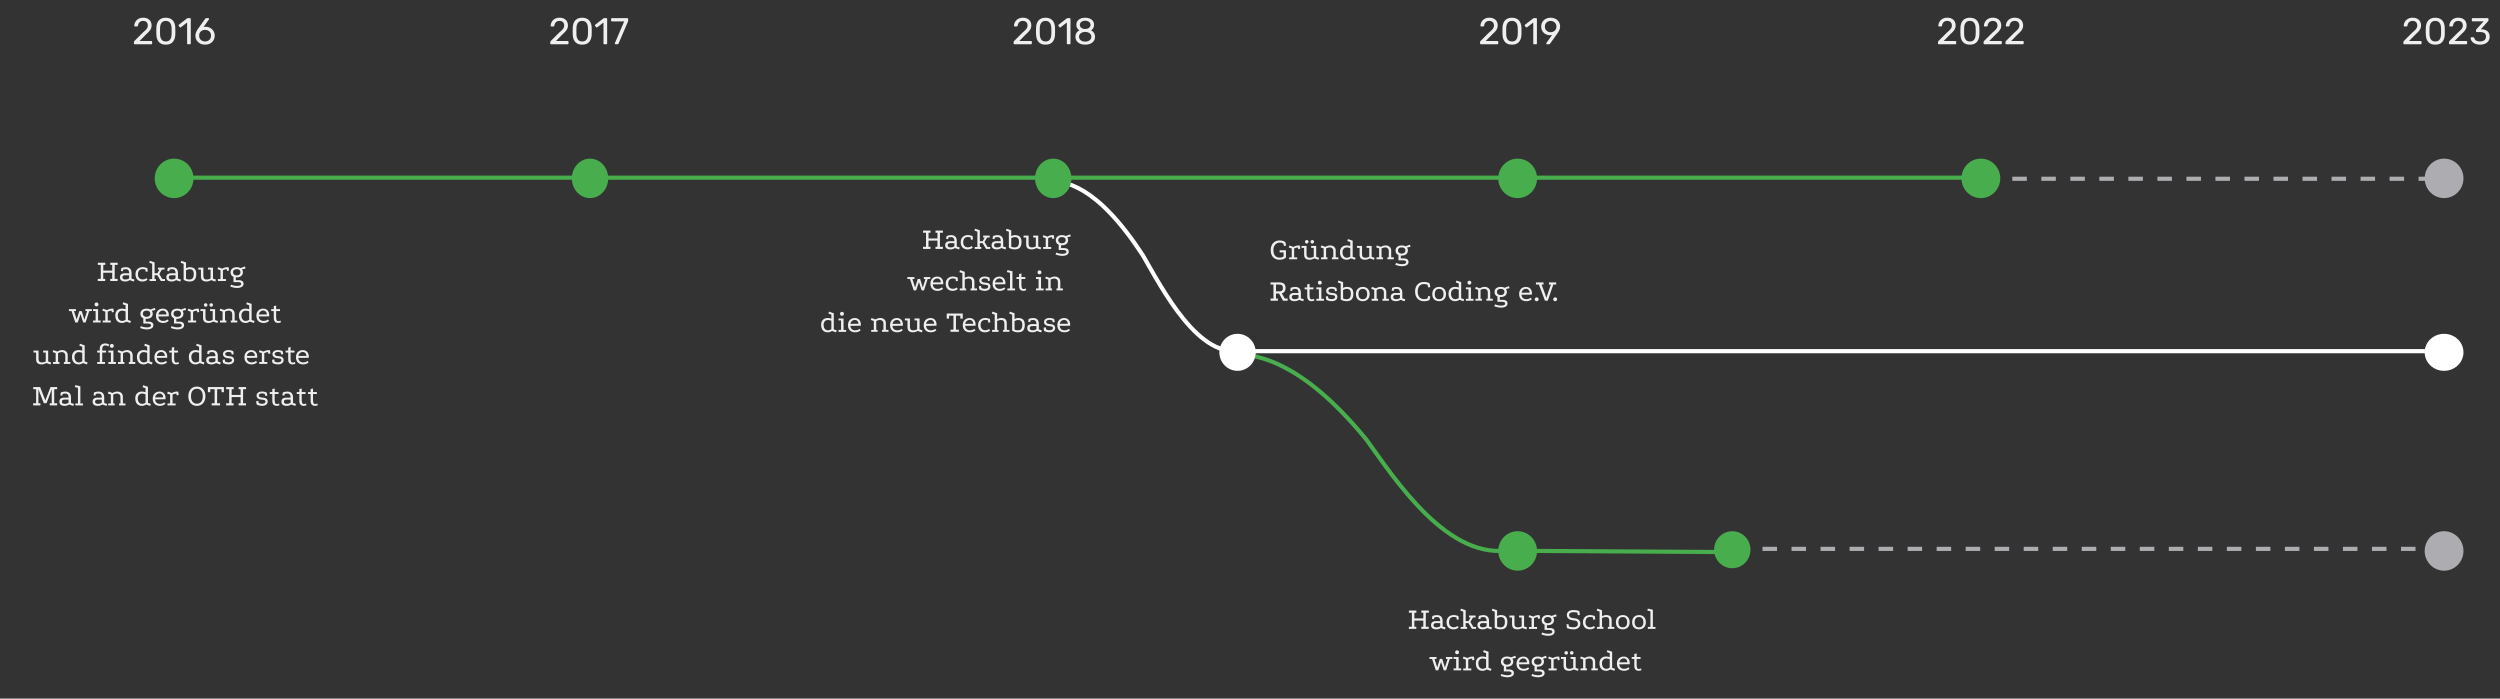 <svg xmlns="http://www.w3.org/2000/svg" fill="none" viewBox="0 0 1206 337">
  <rect x="0" y="0" width="1206" height="337" fill="#333333" stroke="none"/>
  <path d="M65.015 21.346a.454.454 0 01-.306-.108.454.454 0 01-.108-.306v-.576c0-.108.03-.228.09-.36.06-.132.18-.276.36-.432l3.816-3.816a19.941 19.941 0 001.44-1.314c.36-.372.612-.726.756-1.062.156-.336.234-.684.234-1.044 0-.684-.192-1.224-.576-1.62-.384-.408-.954-.612-1.71-.612-.48 0-.894.102-1.242.306a2.147 2.147 0 00-.828.81 3.18 3.18 0 00-.378 1.152c-.024.156-.09.264-.198.324a.515.515 0 01-.27.09h-.936a.407.407 0 01-.27-.09.345.345 0 01-.108-.252c.012-.456.108-.912.288-1.368.18-.468.444-.888.792-1.26.36-.372.798-.672 1.314-.9.528-.24 1.14-.36 1.836-.36.948 0 1.722.174 2.322.522.612.336 1.062.786 1.35 1.35.288.564.432 1.182.432 1.854 0 .528-.09 1.014-.27 1.458-.18.432-.444.858-.792 1.278a10.38 10.38 0 01-1.26 1.26l-3.456 3.51h5.616c.132 0 .234.036.306.108a.381.381 0 01.126.306v.738c0 .12-.042.222-.126.306-.072.072-.174.108-.306.108h-7.938zm14.975.18c-.828 0-1.53-.126-2.106-.378a3.768 3.768 0 01-1.386-1.08 4.488 4.488 0 01-.792-1.566 8.484 8.484 0 01-.27-1.872 278.11 278.11 0 01-.036-1.026v-1.08l.036-1.062c.012-.66.102-1.284.27-1.872.18-.6.444-1.122.792-1.566a3.58 3.58 0 011.404-1.062c.576-.264 1.272-.396 2.088-.396.828 0 1.524.132 2.088.396a3.579 3.579 0 011.404 1.062c.36.444.624.966.792 1.566.18.588.276 1.212.288 1.872.012.336.018.69.018 1.062.012.36.012.72 0 1.08 0 .36-.006.702-.018 1.026a6.787 6.787 0 01-.288 1.872 4.488 4.488 0 01-.792 1.566c-.348.456-.81.816-1.386 1.08-.564.252-1.266.378-2.106.378zm0-1.53c.936 0 1.626-.306 2.07-.918.456-.624.69-1.47.702-2.538.024-.348.036-.684.036-1.008v-.99a13.4 13.4 0 00-.036-.99c-.012-1.044-.246-1.878-.702-2.502-.444-.636-1.134-.954-2.07-.954-.924 0-1.614.318-2.07.954-.444.624-.678 1.458-.702 2.502 0 .324-.006.654-.018.99v.99c.012.324.018.66.018 1.008.024 1.068.264 1.914.72 2.538.456.612 1.14.918 2.052.918zm10.688 1.35a.454.454 0 01-.306-.108.454.454 0 01-.109-.306v-10.08l-2.988 2.304a.42.42 0 01-.306.09.382.382 0 01-.27-.162l-.468-.594a.48.48 0 01-.09-.324.454.454 0 01.18-.27l3.925-3.024a.577.577 0 01.234-.108c.072-.012.15-.018.233-.018h.919a.36.36 0 01.287.126.39.39 0 01.109.288v11.772c0 .12-.037.222-.109.306a.39.39 0 01-.287.108h-.955zm8.275.18c-.996 0-1.842-.198-2.538-.594-.696-.408-1.23-.936-1.602-1.584a4.402 4.402 0 01-.54-2.142c0-.36.042-.702.126-1.026.096-.336.21-.648.342-.936.144-.3.282-.564.414-.792.144-.24.27-.432.378-.576l3.42-4.77.216-.216c.084-.096.21-.144.378-.144h.954c.108 0 .192.042.252.126a.366.366 0 01.108.27.592.592 0 01-.018.144.226.226 0 01-.054.09l-2.628 3.672c.144-.048.306-.078.486-.09.192-.024.372-.036.54-.036.66.012 1.26.132 1.8.36.54.228 1.002.54 1.386.936.396.384.696.834.9 1.35.204.504.306 1.044.306 1.62 0 .756-.18 1.464-.54 2.124-.36.66-.888 1.194-1.584 1.602-.684.408-1.518.612-2.502.612zm-.018-1.53c.504 0 .972-.108 1.404-.324.432-.216.78-.528 1.044-.936.276-.42.414-.93.414-1.53 0-.612-.132-1.122-.396-1.53a2.43 2.43 0 00-1.062-.936 3.097 3.097 0 00-1.404-.324c-.504 0-.972.108-1.404.324a2.568 2.568 0 00-1.062.936c-.264.408-.396.918-.396 1.53 0 .6.132 1.11.396 1.53.276.408.63.72 1.062.936.432.216.9.324 1.404.324zM47.188 126.729h3.6v1.035h-.96l-.015 2.76h4.32l.015-2.76h-.96v-1.035h3.585v1.035h-1.425l-.045 6.765h1.44v1.035h-3.57v-1.035h.96v-2.97h-4.32l-.015 2.97h.96v1.035h-3.585v-1.035h1.44l.015-6.765h-1.44v-1.035zm15.373 8.4c-.65.44-1.355.66-2.115.66-.84 0-1.48-.17-1.92-.51-.43-.34-.65-.835-.66-1.485-.02-1.31.81-1.965 2.49-1.965l1.935.015c0-.67-.125-1.165-.375-1.485-.25-.33-.63-.495-1.14-.495-.24 0-.475.015-.705.045a4.08 4.08 0 00-.645.135l-.15.825-.96-.18.24-1.365c.38-.14.75-.245 1.11-.315a5.73 5.73 0 011.065-.105c.9 0 1.58.245 2.04.735.46.48.69 1.195.69 2.145v2.61l1.425.465-.3.96-2.025-.69zm-2.16-2.355c-.43 0-.76.085-.99.255-.23.17-.345.42-.345.75 0 .7.48 1.05 1.44 1.05.69 0 1.285-.19 1.785-.57v-1.47l-1.89-.015zm9.721-2.745c-.23-.08-.45-.135-.66-.165-.2-.03-.43-.045-.69-.045-.67 0-1.205.21-1.605.63-.4.42-.6 1.05-.6 1.89 0 .82.215 1.435.645 1.845.44.41.965.615 1.575.615.31 0 .625-.05.945-.15.32-.1.635-.255.945-.465l.495.735c-.25.18-.49.335-.72.465-.23.13-.485.23-.765.3-.28.07-.63.105-1.05.105-.64 0-1.21-.135-1.71-.405a2.97 2.97 0 01-1.155-1.2c-.27-.52-.405-1.135-.405-1.845 0-.75.15-1.38.45-1.89.31-.52.725-.91 1.245-1.17a3.687 3.687 0 011.725-.405c.4 0 .77.045 1.11.135.34.08.73.185 1.17.315l.21 1.62-.96.21-.195-1.125zm2.171-4.23l2.28.78v5.25h1.365l1.035-1.77h-.78v-.93h3.15v.93h-1.26l-1.245 2.145 1.455 2.43h1.29v.93h-1.995l-1.695-2.805h-1.32v1.875h.675v.93h-3.105v-.93h1.26v-7.41l-1.425-.495.315-.93zm12.65 9.33c-.65.44-1.354.66-2.114.66-.84 0-1.48-.17-1.92-.51-.43-.34-.65-.835-.66-1.485-.02-1.31.81-1.965 2.49-1.965l1.935.015c0-.67-.125-1.165-.375-1.485-.25-.33-.63-.495-1.14-.495-.24 0-.475.015-.705.045a4.08 4.08 0 00-.645.135l-.15.825-.96-.18.24-1.365c.38-.14.75-.245 1.11-.315a5.73 5.73 0 011.065-.105c.9 0 1.58.245 2.04.735.46.48.69 1.195.69 2.145v2.61l1.425.465-.3.96-2.025-.69zm-2.16-2.355c-.43 0-.76.085-.99.255-.23.17-.344.42-.344.75 0 .7.48 1.05 1.44 1.05.69 0 1.285-.19 1.785-.57v-1.47l-1.89-.015zm8.632 3.015c-.52 0-1.03-.07-1.53-.21-.49-.14-.925-.35-1.306-.63v-7.695l-1.424-.495.314-.93 2.266.78v2.79c.62-.33 1.2-.495 1.74-.495 1.1 0 1.904.265 2.415.795.52.53.78 1.355.78 2.475 0 1.24-.266 2.155-.796 2.745-.52.58-1.34.87-2.46.87zm-.016-.96c.71 0 1.23-.215 1.56-.645.34-.43.51-1.1.51-2.01 0-.8-.164-1.385-.494-1.755-.32-.37-.825-.555-1.515-.555-.54 0-1.115.185-1.725.555v4.035c.44.25.995.375 1.665.375zm10.42.3c-.32.2-.68.36-1.08.48s-.775.18-1.125.18c-.92 0-1.6-.205-2.04-.615-.43-.41-.645-1.05-.645-1.92v-3.195h-1.26v-.93h2.43v3.885c0 .64.125 1.105.375 1.395.26.28.665.42 1.215.42.32 0 .66-.045 1.02-.135.36-.1.65-.225.87-.375v-4.26h-1.26v-.93h2.43v5.265l1.41.48-.3.96-2.04-.705zm5.42-5.52a3.93 3.93 0 011.155-.525c.43-.12.86-.18 1.29-.18.36 0 .55.01.57.03l.255 1.575-.975.21-.15-.84a3.683 3.683 0 00-1.845.51v4.245h1.47v.93h-3.9v-.93h1.26v-4.29l-1.44-.495.315-.93 1.995.69zm6.93 4.185c-.91 0-1.63-.21-2.16-.63-.52-.43-.78-1.02-.78-1.77 0-.77.265-1.375.795-1.815.53-.45 1.25-.675 2.16-.675.38 0 .715.035 1.005.105.3.07.575.175.825.315l2.13-.795.345.99-1.77.405c.15.19.26.4.33.63.08.23.12.485.12.765 0 .5-.125.94-.375 1.32-.24.37-.585.655-1.035.855-.45.2-.98.3-1.59.3zm.12 5.115c-.32 0-.695-.035-1.125-.105-.43-.07-.84-.165-1.23-.285-.38-.11-.665-.22-.855-.33l.42-.885c.36.19.805.34 1.335.45.53.11 1.015.165 1.455.165.43 0 .795-.035 1.095-.105.3-.06.53-.16.69-.3.17-.13.255-.3.255-.51 0-.32-.135-.555-.405-.705-.27-.14-.655-.21-1.155-.21h-2.145v-2.955l1.14.375v1.65h1.32c.8 0 1.4.145 1.8.435.4.29.6.725.6 1.305 0 .42-.13.78-.39 1.08-.25.3-.615.53-1.095.69-.47.16-1.04.24-1.71.24zm-.09-6.075c.55 0 .985-.14 1.305-.42.32-.28.48-.635.48-1.065 0-.47-.15-.835-.45-1.095-.3-.26-.745-.39-1.335-.39s-1.035.13-1.335.39c-.3.26-.45.625-.45 1.095 0 .43.16.785.48 1.065.32.28.755.42 1.305.42zm-77.887 22.73l-1.8-5.505h-1.26v-.93h3.39v.93h-.975l.825 2.565.495 1.56.465-1.53.81-2.61h1.14l.825 2.685.465 1.485.45-1.41.885-2.745h-.81v-.93h3.09v.93h-1.275l-1.755 5.505h-1.14l-1.305-4.05-1.35 4.05h-1.17zm8.568-6.435h2.43v5.505h1.245v.93H44.88v-.93h1.245v-4.575H44.88v-.93zm1.68-3.195c.28 0 .505.085.675.255.17.17.255.395.255.675s-.085.505-.255.675c-.17.17-.395.255-.675.255s-.505-.085-.675-.255c-.16-.17-.24-.395-.24-.675s.08-.505.24-.675c.17-.17.395-.255.675-.255zm5.11 3.675a3.93 3.93 0 011.156-.525c.43-.12.86-.18 1.29-.18.36 0 .55.01.57.03l.255 1.575-.975.21-.15-.84a3.683 3.683 0 00-1.845.51v4.245h1.47v.93h-3.9v-.93h1.26v-4.29l-1.44-.495.315-.93 1.995.69zm11.179 6.21l-1.995-.69c-.61.44-1.26.66-1.95.66-1.03 0-1.835-.315-2.415-.945-.57-.64-.855-1.52-.855-2.64 0-1.04.285-1.85.855-2.43.58-.58 1.385-.87 2.415-.87.27 0 .55.03.84.09.3.05.575.125.825.225v-1.965l-1.425-.495.315-.93 2.28.78v7.77l1.41.48-.3.96zm-3.93-.99c.25 0 .525-.05.825-.15.3-.11.575-.245.825-.405v-4.035c-.22-.11-.485-.2-.795-.27-.3-.07-.585-.105-.855-.105-.62 0-1.125.215-1.515.645-.38.42-.57.98-.57 1.68 0 .79.19 1.43.57 1.92.39.48.895.72 1.515.72zm11.752-1.035c-.91 0-1.63-.21-2.16-.63-.52-.43-.78-1.02-.78-1.77 0-.77.265-1.375.794-1.815.53-.45 1.25-.675 2.16-.675.38 0 .715.035 1.005.105.3.07.576.175.826.315l2.13-.795.344.99-1.77.405c.15.19.26.4.33.63.08.23.12.485.12.765 0 .5-.124.94-.374 1.32-.24.37-.586.655-1.036.855-.45.2-.98.3-1.59.3zm.12 5.115c-.32 0-.695-.035-1.126-.105-.43-.07-.84-.165-1.23-.285-.38-.11-.665-.22-.855-.33l.42-.885c.36.19.805.34 1.335.45.53.11 1.016.165 1.456.165.43 0 .794-.035 1.094-.105.3-.06.53-.16.69-.3.17-.13.255-.3.255-.51 0-.32-.135-.555-.404-.705-.27-.14-.656-.21-1.156-.21h-2.144v-2.955l1.14.375v1.65h1.32c.8 0 1.4.145 1.8.435.4.29.6.725.6 1.305 0 .42-.13.78-.39 1.08-.25.3-.615.53-1.096.69-.47.16-1.04.24-1.71.24zm-.09-6.075c.55 0 .985-.14 1.305-.42.32-.28.48-.635.48-1.065 0-.47-.15-.835-.45-1.095-.3-.26-.746-.39-1.335-.39-.59 0-1.035.13-1.335.39-.3.26-.45.625-.45 1.095 0 .43.16.785.48 1.065.32.28.754.42 1.305.42zm10.666 1.965c-.4.34-.81.59-1.23.75-.41.16-.88.24-1.41.24-.7 0-1.31-.135-1.83-.405a3.013 3.013 0 01-1.215-1.185c-.28-.52-.42-1.14-.42-1.86 0-.69.135-1.29.405-1.8.27-.52.65-.92 1.14-1.2.5-.29 1.075-.435 1.725-.435.61 0 1.13.13 1.56.39.43.26.76.625.99 1.095.24.46.36 1.01.36 1.65 0 .09-.005.185-.015.285 0 .09-.005.185-.015.285l-4.995.03c.03.51.15.925.36 1.245.22.32.495.555.825.705.34.15.7.225 1.08.225.44 0 .835-.06 1.185-.18.35-.12.67-.3.96-.54l.54.705zm-1.08-3.105c-.01-.56-.175-1.01-.495-1.35-.31-.35-.725-.525-1.245-.525-.53 0-.995.175-1.395.525-.4.34-.64.795-.72 1.365l3.855-.015zm5.193 2.1c-.91 0-1.63-.21-2.16-.63-.52-.43-.78-1.02-.78-1.77 0-.77.265-1.375.795-1.815.53-.45 1.25-.675 2.16-.675.38 0 .715.035 1.005.105.3.07.575.175.825.315l2.13-.795.345.99-1.77.405c.15.19.26.4.33.63.08.23.12.485.12.765 0 .5-.125.94-.375 1.32-.24.37-.585.655-1.035.855-.45.2-.98.3-1.59.3zm.12 5.115c-.32 0-.695-.035-1.125-.105-.43-.07-.84-.165-1.23-.285-.38-.11-.665-.22-.855-.33l.42-.885c.36.19.805.34 1.335.45.53.11 1.015.165 1.455.165.43 0 .795-.035 1.095-.105.3-.06.53-.16.69-.3.17-.13.255-.3.255-.51 0-.32-.135-.555-.405-.705-.27-.14-.655-.21-1.155-.21h-2.145v-2.955l1.14.375v1.65h1.32c.8 0 1.4.145 1.8.435.4.29.6.725.6 1.305 0 .42-.13.78-.39 1.08-.25.3-.615.53-1.095.69-.47.16-1.04.24-1.71.24zm-.09-6.075c.55 0 .985-.14 1.305-.42.32-.28.48-.635.48-1.065 0-.47-.15-.835-.45-1.095-.3-.26-.745-.39-1.335-.39s-1.035.13-1.335.39c-.3.26-.45.625-.45 1.095 0 .43.16.785.48 1.065.32.28.755.42 1.305.42zm7.337-3.225a3.93 3.93 0 011.155-.525c.43-.12.86-.18 1.29-.18.36 0 .55.01.57.03l.255 1.575-.975.21-.15-.84a3.683 3.683 0 00-1.845.51v4.245h1.47v.93h-3.9v-.93h1.26v-4.29l-1.44-.495.315-.93 1.995.69zm9.99 5.52c-.32.2-.68.36-1.08.48s-.775.18-1.125.18c-.92 0-1.6-.205-2.04-.615-.43-.41-.645-1.05-.645-1.92v-3.195h-1.26v-.93h2.43v3.885c0 .64.125 1.105.375 1.395.26.28.665.42 1.215.42.32 0 .66-.045 1.02-.135.36-.1.65-.225.87-.375v-4.26h-1.26v-.93h2.43v5.265l1.41.48-.3.96-2.04-.705zm-.945-8.85c.23 0 .425.085.585.255.17.16.255.355.255.585 0 .23-.085.43-.255.6a.796.796 0 01-.585.24c-.23 0-.43-.08-.6-.24a.847.847 0 01-.24-.6c0-.23.08-.425.24-.585.17-.17.37-.255.6-.255zm-2.67 0c.23 0 .425.085.585.255.17.16.255.355.255.585 0 .23-.085.43-.255.6a.796.796 0 01-.585.24c-.23 0-.43-.08-.6-.24a.847.847 0 01-.24-.6c0-.23.08-.425.24-.585.17-.17.37-.255.6-.255zm6.891 9.285v-.93h1.26v-4.305l-1.44-.495.315-.93 1.995.69c.35-.23.72-.4 1.11-.51.4-.12.79-.18 1.17-.18.48 0 .92.095 1.32.285.41.18.735.46.975.84.25.37.375.84.375 1.41v3.195h1.26v.93h-3.105v-.93h.675v-2.955c0-.64-.165-1.1-.495-1.38-.32-.29-.72-.435-1.2-.435-.28 0-.575.045-.885.135-.3.08-.6.205-.9.375v4.26h.675v.93h-3.105zm16.369.255l-1.995-.69c-.61.44-1.26.66-1.95.66-1.03 0-1.835-.315-2.415-.945-.57-.64-.855-1.52-.855-2.64 0-1.04.285-1.85.855-2.43.58-.58 1.385-.87 2.415-.87.27 0 .55.03.84.09.3.05.575.125.825.225v-1.965l-1.425-.495.315-.93 2.28.78v7.77l1.41.48-.3.96zm-3.93-.99c.25 0 .525-.05.825-.15.3-.11.575-.245.825-.405v-4.035c-.22-.11-.485-.2-.795-.27-.3-.07-.585-.105-.855-.105-.62 0-1.125.215-1.515.645-.38.42-.57.98-.57 1.68 0 .79.19 1.43.57 1.92.39.48.895.72 1.515.72zm11.243-.03c-.4.34-.81.59-1.23.75-.41.16-.88.24-1.41.24-.7 0-1.31-.135-1.83-.405a3.013 3.013 0 01-1.215-1.185c-.28-.52-.42-1.14-.42-1.86 0-.69.135-1.29.405-1.8.27-.52.65-.92 1.14-1.2.5-.29 1.075-.435 1.725-.435.61 0 1.13.13 1.56.39.43.26.76.625.99 1.095.24.46.36 1.01.36 1.65 0 .09-.005.185-.015.285 0 .09-.005.185-.015.285l-4.995.03c.03.51.15.925.36 1.245.22.32.495.555.825.705.34.15.7.225 1.08.225.44 0 .835-.06 1.185-.18.35-.12.67-.3.96-.54l.54.705zm-1.08-3.105c-.01-.56-.175-1.01-.495-1.35-.31-.35-.725-.525-1.245-.525-.53 0-.995.175-1.395.525-.4.34-.64.795-.72 1.365l3.855-.015zm5.463 4.095c-.36 0-.705-.07-1.035-.21-.32-.14-.58-.39-.78-.75-.2-.36-.3-.86-.3-1.5v-3.27h-1.245v-.93h1.245v-1.455l1.14-.27v1.725h1.875v.93h-1.875v2.61c0 .67.065 1.21.195 1.62.13.41.415.615.855.615.31 0 .66-.09 1.05-.27l.225.84c-.21.08-.43.15-.66.21-.23.07-.46.105-.69.105zm-111.87 19.34c-.32.2-.68.36-1.08.48s-.776.18-1.126.18c-.92 0-1.6-.205-2.04-.615-.43-.41-.645-1.05-.645-1.92v-3.195h-1.26v-.93h2.43v3.885c0 .64.125 1.105.375 1.395.26.28.665.42 1.215.42.32 0 .66-.045 1.02-.135.36-.1.65-.225.87-.375v-4.26h-1.26v-.93h2.43v5.265l1.41.48-.3.96-2.04-.705zm3.275.435v-.93h1.26v-4.305l-1.44-.495.315-.93 1.995.69c.35-.23.72-.4 1.11-.51.4-.12.79-.18 1.17-.18.48 0 .92.095 1.32.285.41.18.735.46.975.84.25.37.375.84.375 1.41v3.195h1.26v.93h-3.105v-.93h.675v-2.955c0-.64-.165-1.1-.495-1.38-.32-.29-.72-.435-1.2-.435-.28 0-.575.045-.885.135-.3.08-.6.205-.9.375v4.26h.675v.93h-3.105zm16.37.255l-1.995-.69c-.61.44-1.26.66-1.95.66-1.03 0-1.835-.315-2.415-.945-.57-.64-.855-1.52-.855-2.64 0-1.04.285-1.85.855-2.43.58-.58 1.385-.87 2.415-.87.27 0 .55.03.84.09.3.05.575.125.825.225v-1.965l-1.425-.495.315-.93 2.28.78v7.77l1.41.48-.3.96zm-3.93-.99c.25 0 .525-.05.825-.15.3-.11.575-.245.825-.405v-4.035c-.22-.11-.485-.2-.795-.27-.3-.07-.585-.105-.855-.105-.62 0-1.125.215-1.515.645-.38.42-.57.98-.57 1.68 0 .79.19 1.43.57 1.92.39.48.895.72 1.515.72zm10.116-6.6c0-.8.235-1.42.705-1.86.47-.45 1.13-.675 1.98-.675.36 0 .706.055 1.035.165.34.11.62.265.84.465l-.465.825c-.36-.33-.855-.495-1.485-.495-.45 0-.805.16-1.065.48-.25.32-.374.765-.374 1.335v.66h1.86v.93h-1.86v4.575h1.35v.93h-3.78v-.93h1.26v-4.575h-1.26v-.93h1.26v-.9zm4.125.9h2.43v5.505h1.245v.93h-3.675v-.93h1.245v-4.575h-1.245v-.93zm1.68-3.195c.28 0 .505.085.675.255.17.17.255.395.255.675s-.085.505-.255.675c-.17.17-.395.255-.675.255s-.505-.085-.675-.255c-.16-.17-.24-.395-.24-.675s.08-.505.24-.675c.17-.17.395-.255.675-.255zm2.972 9.63v-.93h1.26v-4.305l-1.44-.495.315-.93 1.995.69c.35-.23.72-.4 1.11-.51.4-.12.79-.18 1.17-.18.48 0 .92.095 1.32.285.41.18.735.46.975.84.25.37.375.84.375 1.41v3.195h1.26v.93H62.15v-.93h.675v-2.955c0-.64-.165-1.1-.495-1.38-.32-.29-.72-.435-1.2-.435-.28 0-.575.045-.885.135-.3.08-.6.205-.9.375v4.26h.675v.93h-3.105zm16.37.255l-1.995-.69c-.61.44-1.26.66-1.95.66-1.03 0-1.835-.315-2.415-.945-.57-.64-.855-1.52-.855-2.64 0-1.04.285-1.85.855-2.43.58-.58 1.385-.87 2.415-.87.27 0 .55.03.84.09.3.05.575.125.825.225v-1.965l-1.425-.495.315-.93 2.28.78v7.77l1.41.48-.3.96zm-3.93-.99c.25 0 .525-.05.825-.15.3-.11.575-.245.825-.405v-4.035c-.22-.11-.485-.2-.795-.27-.3-.07-.585-.105-.855-.105-.62 0-1.125.215-1.515.645-.38.42-.57.98-.57 1.68 0 .79.19 1.43.57 1.92.39.48.895.72 1.515.72zm11.242-.03c-.4.34-.81.59-1.23.75-.41.16-.88.24-1.41.24-.7 0-1.31-.135-1.83-.405a3.013 3.013 0 01-1.215-1.185c-.28-.52-.42-1.14-.42-1.86 0-.69.135-1.29.405-1.8.27-.52.65-.92 1.14-1.2.5-.29 1.075-.435 1.725-.435.61 0 1.13.13 1.56.39.43.26.76.625.99 1.095.24.46.36 1.01.36 1.65 0 .09-.005.185-.015.285 0 .09-.005.185-.015.285l-4.995.03c.03.51.15.925.36 1.245.22.32.495.555.825.705.34.15.7.225 1.08.225.44 0 .835-.06 1.185-.18.35-.12.67-.3.96-.54l.54.705zm-1.08-3.105c-.01-.56-.175-1.01-.495-1.35-.31-.35-.725-.525-1.245-.525-.53 0-.995.175-1.395.525-.4.34-.64.795-.72 1.365l3.855-.015zm5.463 4.095c-.36 0-.705-.07-1.035-.21-.32-.14-.58-.39-.78-.75-.2-.36-.3-.86-.3-1.5v-3.27h-1.245v-.93h1.245v-1.455l1.14-.27v1.725h1.875v.93h-1.875v2.61c0 .67.065 1.21.195 1.62.13.41.415.615.855.615.31 0 .66-.09 1.05-.27l.225.84c-.21.08-.43.15-.66.21-.23.07-.46.105-.69.105zm13.339.03l-1.995-.69c-.61.44-1.26.66-1.95.66-1.03 0-1.835-.315-2.415-.945-.57-.64-.855-1.52-.855-2.64 0-1.04.285-1.85.855-2.43.58-.58 1.385-.87 2.415-.87.27 0 .55.03.84.09.3.05.575.125.825.225v-1.965l-1.425-.495.315-.93 2.28.78v7.77l1.41.48-.3.96zm-3.93-.99c.25 0 .525-.05.825-.15.3-.11.575-.245.825-.405v-4.035c-.22-.11-.485-.2-.795-.27-.3-.07-.585-.105-.855-.105-.62 0-1.125.215-1.515.645-.38.42-.57.98-.57 1.68 0 .79.19 1.43.57 1.92.39.48.895.72 1.515.72zm9.787.3c-.65.44-1.355.66-2.115.66-.84 0-1.48-.17-1.92-.51-.43-.34-.65-.835-.66-1.485-.02-1.31.81-1.965 2.49-1.965l1.935.015c0-.67-.125-1.165-.375-1.485-.25-.33-.63-.495-1.14-.495-.24 0-.475.015-.705.045a4.08 4.08 0 00-.645.135l-.15.825-.96-.18.24-1.365c.38-.14.75-.245 1.11-.315a5.73 5.73 0 011.065-.105c.9 0 1.58.245 2.04.735.46.48.69 1.195.69 2.145v2.61l1.425.465-.3.96-2.025-.69zm-2.16-2.355c-.43 0-.76.085-.99.255-.23.17-.345.42-.345.75 0 .7.48 1.05 1.44 1.05.69 0 1.285-.19 1.785-.57v-1.47l-1.89-.015zm9.531-2.7c-.22-.09-.43-.16-.63-.21-.2-.05-.46-.075-.78-.075-.38 0-.725.085-1.035.255-.3.17-.45.41-.45.72 0 .3.125.535.375.705.26.16.62.265 1.08.315l.615.06c.82.08 1.395.285 1.725.615.33.32.495.745.495 1.275 0 .41-.115.77-.345 1.08-.22.31-.535.55-.945.72-.4.17-.87.255-1.41.255-.49 0-.97-.065-1.44-.195-.46-.13-.86-.29-1.2-.48l-.255-1.515 1.035-.255.225 1.05c.23.13.48.23.75.3.28.07.56.105.84.105.44 0 .825-.085 1.155-.255.34-.18.51-.44.51-.78 0-.3-.1-.51-.3-.63-.2-.13-.55-.225-1.05-.285l-.66-.075c-.74-.08-1.305-.295-1.695-.645-.39-.35-.585-.78-.585-1.29 0-.44.125-.805.375-1.095.25-.29.57-.505.96-.645.4-.14.815-.21 1.245-.21.47 0 .89.045 1.26.135.37.09.725.22 1.065.39l.27 1.425-.945.21-.255-.975zm12.482 4.725c-.4.34-.81.59-1.23.75-.41.16-.88.24-1.41.24-.7 0-1.31-.135-1.83-.405a3.013 3.013 0 01-1.215-1.185c-.28-.52-.42-1.14-.42-1.86 0-.69.135-1.29.405-1.8.27-.52.65-.92 1.14-1.2.5-.29 1.075-.435 1.725-.435.61 0 1.13.13 1.56.39.43.26.76.625.99 1.095.24.46.36 1.01.36 1.65 0 .09-.005.185-.015.285 0 .09-.005.185-.015.285l-4.995.03c.03.51.15.925.36 1.245.22.32.495.555.825.705.34.15.7.225 1.08.225.44 0 .835-.06 1.185-.18.35-.12.67-.3.96-.54l.54.705zm-1.08-3.105c-.01-.56-.175-1.01-.495-1.35-.31-.35-.725-.525-1.245-.525-.53 0-.995.175-1.395.525-.4.34-.64.795-.72 1.365l3.855-.015zm4.241-2.085a3.93 3.93 0 011.155-.525c.43-.12.86-.18 1.29-.18.36 0 .55.01.57.03l.255 1.575-.975.21-.15-.84a3.683 3.683 0 00-1.845.51v4.245h1.47v.93h-3.9v-.93h1.26v-4.29l-1.44-.495.315-.93 1.995.69zm8.219.465c-.22-.09-.43-.16-.63-.21-.2-.05-.46-.075-.78-.075-.38 0-.725.085-1.035.255-.3.17-.45.41-.45.72 0 .3.125.535.375.705.26.16.62.265 1.08.315l.615.06c.82.08 1.395.285 1.725.615.33.32.495.745.495 1.275 0 .41-.115.77-.345 1.08-.22.31-.535.55-.945.72-.4.17-.87.255-1.41.255-.49 0-.97-.065-1.44-.195-.46-.13-.86-.29-1.2-.48l-.255-1.515 1.035-.255.225 1.05c.23.13.48.23.75.3.28.07.56.105.84.105.44 0 .825-.085 1.155-.255.34-.18.51-.44.51-.78 0-.3-.1-.51-.3-.63-.2-.13-.55-.225-1.05-.285l-.66-.075c-.74-.08-1.305-.295-1.695-.645-.39-.35-.585-.78-.585-1.29 0-.44.125-.805.375-1.095.25-.29.57-.505.96-.645.4-.14.815-.21 1.245-.21.47 0 .89.045 1.26.135.37.09.725.22 1.065.39l.27 1.425-.945.21-.255-.975zm5.733 5.715c-.36 0-.705-.07-1.035-.21-.32-.14-.58-.39-.78-.75-.2-.36-.3-.86-.3-1.5v-3.27h-1.245v-.93h1.245v-1.455l1.14-.27v1.725h1.875v.93h-1.875v2.61c0 .67.065 1.21.195 1.62.13.41.415.615.855.615.31 0 .66-.09 1.05-.27l.225.84c-.21.08-.43.15-.66.21-.23.07-.46.105-.69.105zm7.746-.99c-.4.34-.81.59-1.23.75-.41.16-.88.24-1.41.24-.7 0-1.31-.135-1.83-.405a3.013 3.013 0 01-1.215-1.185c-.28-.52-.42-1.14-.42-1.86 0-.69.135-1.29.405-1.8.27-.52.65-.92 1.14-1.2.5-.29 1.075-.435 1.725-.435.61 0 1.13.13 1.56.39.43.26.76.625.99 1.095.24.46.36 1.01.36 1.65 0 .09-.005.185-.015.285 0 .09-.005.185-.015.285l-4.995.03c.03.51.15.925.36 1.245.22.32.495.555.825.705.34.15.7.225 1.08.225.44 0 .835-.06 1.185-.18.35-.12.67-.3.96-.54l.54.705zm-1.08-3.105c-.01-.56-.175-1.01-.495-1.35-.31-.35-.725-.525-1.245-.525-.53 0-.995.175-1.395.525-.4.34-.64.795-.72 1.365l3.855-.015zm-131.77 15.035h3.315l2.52 6.435 2.49-6.435h3.195v1.035h-1.41v6.765h1.41v1.035h-3.57v-1.035h.96v-6.765l-.675 1.95-1.83 4.785h-1.29l-1.92-4.815-.69-1.92-.045 6.765h.99v1.035h-3.51v-1.035h1.44l.015-6.765h-1.395v-1.035zm17.305 8.4c-.65.44-1.355.66-2.114.66-.84 0-1.48-.17-1.92-.51-.43-.34-.65-.835-.66-1.485-.02-1.31.81-1.965 2.49-1.965l1.934.015c0-.67-.124-1.165-.374-1.485-.25-.33-.63-.495-1.14-.495-.24 0-.476.015-.705.045a4.08 4.08 0 00-.646.135l-.15.825-.96-.18.24-1.365c.38-.14.75-.245 1.11-.315a5.73 5.73 0 011.066-.105c.9 0 1.58.245 2.04.735.46.48.69 1.195.69 2.145v2.61l1.425.465-.3.96-2.026-.69zm-2.16-2.355c-.43 0-.76.085-.99.255-.23.17-.345.42-.345.75 0 .7.48 1.05 1.44 1.05.69 0 1.285-.19 1.785-.57v-1.47l-1.89-.015zm5.151 2.79v-.93h1.26v-7.56l-1.5-.33.255-.96 2.415.555v8.295h1.26v.93h-3.69zm13.035-.435c-.65.44-1.355.66-2.115.66-.84 0-1.48-.17-1.92-.51-.43-.34-.65-.835-.66-1.485-.02-1.31.81-1.965 2.49-1.965l1.935.015c0-.67-.125-1.165-.375-1.485-.25-.33-.63-.495-1.14-.495-.24 0-.475.015-.705.045a4.08 4.08 0 00-.645.135l-.15.825-.96-.18.24-1.365c.38-.14.75-.245 1.11-.315a5.73 5.73 0 011.065-.105c.9 0 1.58.245 2.04.735.46.48.69 1.195.69 2.145v2.61l1.425.465-.3.96-2.025-.69zm-2.16-2.355c-.43 0-.76.085-.99.255-.23.17-.345.42-.345.75 0 .7.48 1.05 1.44 1.05.69 0 1.285-.19 1.785-.57v-1.47l-1.89-.015zm4.982 2.79v-.93h1.26v-4.305l-1.44-.495.315-.93 1.995.69c.35-.23.72-.4 1.11-.51.4-.12.79-.18 1.17-.18.48 0 .92.095 1.32.285.41.18.735.46.975.84.25.37.375.84.375 1.41v3.195h1.26v.93h-3.105v-.93h.675v-2.955c0-.64-.165-1.1-.495-1.38-.32-.29-.72-.435-1.2-.435-.28 0-.575.045-.885.135-.3.08-.6.205-.9.375v4.26h.675v.93h-3.105zm20.28.255l-1.994-.69c-.61.44-1.26.66-1.95.66-1.03 0-1.835-.315-2.415-.945-.57-.64-.855-1.52-.855-2.64 0-1.04.285-1.85.855-2.43.58-.58 1.385-.87 2.415-.87.27 0 .55.03.84.09.3.05.575.125.825.225v-1.965l-1.425-.495.315-.93 2.28.78v7.77l1.41.48-.3.96zm-3.93-.99c.25 0 .526-.05.826-.15.3-.11.575-.245.825-.405v-4.035c-.22-.11-.485-.2-.795-.27-.3-.07-.585-.105-.855-.105-.62 0-1.125.215-1.515.645-.38.42-.57.98-.57 1.68 0 .79.19 1.43.57 1.92.39.48.895.72 1.515.72zm11.243-.03c-.4.34-.81.59-1.23.75-.41.16-.88.24-1.41.24-.7 0-1.31-.135-1.83-.405a3.013 3.013 0 01-1.215-1.185c-.28-.52-.42-1.14-.42-1.86 0-.69.135-1.29.405-1.8.27-.52.65-.92 1.14-1.2.5-.29 1.075-.435 1.725-.435.61 0 1.13.13 1.56.39.43.26.76.625.99 1.095.24.46.36 1.01.36 1.65 0 .09-.005.185-.015.285 0 .09-.005.185-.015.285l-4.995.03c.03.51.15.925.36 1.245.22.32.495.555.825.705.34.15.7.225 1.08.225.44 0 .835-.06 1.185-.18.35-.12.67-.3.96-.54l.54.705zm-1.08-3.105c-.01-.56-.175-1.01-.495-1.35-.31-.35-.725-.525-1.245-.525-.53 0-.995.175-1.395.525-.4.34-.64.795-.72 1.365l3.855-.015zm4.24-2.085a3.93 3.93 0 011.155-.525c.43-.12.86-.18 1.29-.18.36 0 .55.01.57.03l.255 1.575-.975.21-.15-.84a3.683 3.683 0 00-1.845.51v4.245h1.47v.93h-3.9v-.93h1.26v-4.29l-1.44-.495.315-.93 1.995.69zm12.014-3.105c.83 0 1.55.195 2.16.585.62.38 1.1.92 1.44 1.62.35.69.525 1.5.525 2.43 0 .93-.175 1.745-.525 2.445-.34.69-.82 1.23-1.44 1.62-.61.39-1.325.585-2.145.585-.82 0-1.54-.195-2.16-.585a4.05 4.05 0 01-1.44-1.62c-.34-.7-.51-1.515-.51-2.445 0-.93.17-1.74.51-2.43.34-.7.815-1.24 1.425-1.62.62-.39 1.34-.585 2.16-.585zm.015 1.05c-.89 0-1.585.315-2.085.945-.5.63-.75 1.51-.75 2.64 0 1.14.25 2.025.75 2.655.5.63 1.195.945 2.085.945.89 0 1.585-.315 2.085-.945.5-.63.75-1.515.75-2.655 0-1.13-.25-2.01-.75-2.64-.5-.63-1.195-.945-2.085-.945zm5.306-.825h7.725v2.46h-1.14v-1.425h-2.115l-.03 6.765h1.425v1.035h-4.05v-1.035h1.425l.015-6.765h-2.115v1.425h-1.14v-2.46zm8.834 0h3.6v1.035h-.96l-.015 2.76h4.32l.015-2.76h-.96v-1.035h3.585v1.035h-1.425l-.045 6.765h1.44v1.035h-3.57v-1.035h.96v-2.97h-4.32l-.015 2.97h.96v1.035h-3.585v-1.035h1.44l.015-6.765h-1.44v-1.035zm18.628 3.345c-.22-.09-.43-.16-.63-.21-.2-.05-.46-.075-.78-.075-.38 0-.725.085-1.035.255-.3.17-.45.41-.45.72 0 .3.125.535.375.705.26.16.62.265 1.08.315l.615.06c.82.08 1.395.285 1.725.615.33.32.495.745.495 1.275 0 .41-.115.77-.345 1.08-.22.31-.535.55-.945.72-.4.17-.87.255-1.41.255-.49 0-.97-.065-1.44-.195-.46-.13-.86-.29-1.2-.48l-.255-1.515 1.035-.255.225 1.05c.23.13.48.23.75.3.28.07.56.105.84.105.44 0 .825-.085 1.155-.255.34-.18.51-.44.51-.78 0-.3-.1-.51-.3-.63-.2-.13-.55-.225-1.05-.285l-.66-.075c-.74-.08-1.305-.295-1.695-.645-.39-.35-.585-.78-.585-1.29 0-.44.125-.805.375-1.095.25-.29.57-.505.96-.645.4-.14.815-.21 1.245-.21.47 0 .89.045 1.26.135.37.09.725.22 1.065.39l.27 1.425-.945.21-.255-.975zm5.733 5.715c-.36 0-.705-.07-1.035-.21-.32-.14-.58-.39-.78-.75-.2-.36-.3-.86-.3-1.5v-3.27h-1.245v-.93h1.245v-1.455l1.14-.27v1.725h1.875v.93H132.5v2.61c0 .67.065 1.21.195 1.62.13.41.415.615.855.615.31 0 .66-.09 1.05-.27l.225.84c-.21.08-.43.15-.66.21-.23.07-.46.105-.69.105zm6.979-.66c-.65.44-1.355.66-2.115.66-.84 0-1.48-.17-1.92-.51-.43-.34-.65-.835-.66-1.485-.02-1.31.81-1.965 2.49-1.965l1.935.015c0-.67-.125-1.165-.375-1.485-.25-.33-.63-.495-1.14-.495-.24 0-.475.015-.705.045a4.08 4.08 0 00-.645.135l-.15.825-.96-.18.24-1.365c.38-.14.75-.245 1.11-.315a5.73 5.73 0 011.065-.105c.9 0 1.58.245 2.04.735.46.48.69 1.195.69 2.145v2.61l1.425.465-.3.96-2.025-.69zm-2.16-2.355c-.43 0-.76.085-.99.255-.23.17-.345.42-.345.75 0 .7.48 1.05 1.44 1.05.69 0 1.285-.19 1.785-.57v-1.47l-1.89-.015zm8.218 3.015c-.36 0-.705-.07-1.035-.21-.32-.14-.58-.39-.78-.75-.2-.36-.3-.86-.3-1.5v-3.27h-1.245v-.93h1.245v-1.455l1.14-.27v1.725h1.875v.93h-1.875v2.61c0 .67.065 1.21.195 1.62.13.41.415.615.855.615.31 0 .66-.09 1.05-.27l.225.84c-.21.08-.43.15-.66.21-.23.07-.46.105-.69.105zm5.449 0c-.36 0-.705-.07-1.035-.21-.32-.14-.58-.39-.78-.75-.2-.36-.3-.86-.3-1.5v-3.27h-1.245v-.93h1.245v-1.455l1.14-.27v1.725h1.875v.93h-1.875v2.61c0 .67.065 1.21.195 1.62.13.41.415.615.855.615.31 0 .66-.09 1.05-.27l.225.84c-.21.08-.43.15-.66.21-.23.07-.46.105-.69.105zm293.317-84.533h3.6v1.035h-.96l-.015 2.76h4.32l.015-2.76h-.96v-1.035h3.585v1.035h-1.425l-.045 6.765h1.44v1.035h-3.57v-1.035h.96v-2.97h-4.32l-.015 2.97h.96v1.035h-3.585v-1.035h1.44l.015-6.765h-1.44v-1.035zm15.373 8.4c-.65.44-1.355.66-2.115.66-.84 0-1.48-.17-1.92-.51-.43-.34-.65-.835-.66-1.485-.02-1.31.81-1.965 2.49-1.965l1.935.015c0-.67-.125-1.165-.375-1.485-.25-.33-.63-.495-1.14-.495-.24 0-.475.015-.705.045a4.08 4.08 0 00-.645.135l-.15.825-.96-.18.24-1.365c.38-.14.75-.245 1.11-.315a5.73 5.73 0 011.065-.105c.9 0 1.58.245 2.04.735.46.48.69 1.195.69 2.145v2.61l1.425.465-.3.96-2.025-.69zm-2.16-2.355c-.43 0-.76.085-.99.255-.23.17-.345.42-.345.75 0 .7.48 1.05 1.44 1.05.69 0 1.285-.19 1.785-.57v-1.47l-1.89-.015zm9.721-2.745c-.23-.08-.45-.135-.66-.165-.2-.03-.43-.045-.69-.045-.67 0-1.205.21-1.605.63-.4.42-.6 1.05-.6 1.89 0 .82.215 1.435.645 1.845.44.41.965.615 1.575.615.31 0 .625-.05.945-.15.32-.1.635-.255.945-.465l.495.735c-.25.18-.49.335-.72.465-.23.13-.485.23-.765.3-.28.07-.63.105-1.05.105-.64 0-1.21-.135-1.71-.405a2.97 2.97 0 01-1.155-1.2c-.27-.52-.405-1.135-.405-1.845 0-.75.15-1.38.45-1.89.31-.52.725-.91 1.245-1.17a3.687 3.687 0 011.725-.405c.4 0 .77.045 1.11.135.34.08.73.185 1.17.315l.21 1.62-.96.21-.195-1.125zm2.171-4.23l2.28.78v5.25h1.365l1.035-1.77h-.78v-.93h3.15v.93h-1.26l-1.245 2.145 1.455 2.43h1.29v.93h-1.995l-1.695-2.805h-1.32v1.875h.675v.93h-3.105v-.93h1.26v-7.41l-1.425-.495.315-.93zm12.65 9.33c-.65.44-1.355.66-2.115.66-.84 0-1.48-.17-1.92-.51-.43-.34-.65-.835-.66-1.485-.02-1.31.81-1.965 2.49-1.965l1.935.015c0-.67-.125-1.165-.375-1.485-.25-.33-.63-.495-1.14-.495-.24 0-.475.015-.705.045a4.08 4.08 0 00-.645.135l-.15.825-.96-.18.24-1.365c.38-.14.75-.245 1.11-.315a5.73 5.73 0 011.065-.105c.9 0 1.58.245 2.04.735.46.48.69 1.195.69 2.145v2.61l1.425.465-.3.96-2.025-.69zm-2.16-2.355c-.43 0-.76.085-.99.255-.23.17-.345.42-.345.75 0 .7.48 1.05 1.44 1.05.69 0 1.285-.19 1.785-.57v-1.47l-1.89-.015zm8.631 3.015c-.52 0-1.03-.07-1.53-.21-.49-.14-.925-.35-1.305-.63v-7.695l-1.425-.495.315-.93 2.265.78v2.79c.62-.33 1.2-.495 1.74-.495 1.1 0 1.905.265 2.415.795.52.53.78 1.355.78 2.475 0 1.24-.265 2.155-.795 2.745-.52.58-1.34.87-2.46.87zm-.015-.96c.71 0 1.23-.215 1.56-.645.34-.43.51-1.1.51-2.01 0-.8-.165-1.385-.495-1.755-.32-.37-.825-.555-1.515-.555-.54 0-1.115.185-1.725.555v4.035c.44.25.995.375 1.665.375zm10.42.3c-.32.2-.68.36-1.08.48s-.775.18-1.125.18c-.92 0-1.6-.205-2.04-.615-.43-.41-.645-1.05-.645-1.92v-3.195h-1.26v-.93h2.43v3.885c0 .64.125 1.105.375 1.395.26.28.665.42 1.215.42.32 0 .66-.045 1.02-.135.36-.1.65-.225.87-.375v-4.26h-1.26v-.93h2.43v5.265l1.41.48-.3.96-2.04-.705zm5.42-5.52a3.93 3.93 0 011.155-.525c.43-.12.86-.18 1.29-.18.36 0 .55.01.57.03l.255 1.575-.975.21-.15-.84a3.683 3.683 0 00-1.845.51v4.245h1.47v.93h-3.9v-.93h1.26v-4.29l-1.44-.495.315-.93 1.995.69zm6.93 4.185c-.91 0-1.63-.21-2.16-.63-.52-.43-.78-1.02-.78-1.77 0-.77.265-1.375.795-1.815.53-.45 1.25-.675 2.16-.675.38 0 .715.035 1.005.105.3.07.575.175.825.315l2.13-.795.345.99-1.77.405c.15.19.26.4.33.63.08.23.12.485.12.765 0 .5-.125.94-.375 1.32-.24.37-.585.655-1.035.855-.45.2-.98.3-1.59.3zm.12 5.115c-.32 0-.695-.035-1.125-.105-.43-.07-.84-.165-1.23-.285-.38-.11-.665-.22-.855-.33l.42-.885c.36.19.805.34 1.335.45.53.11 1.015.165 1.455.165.43 0 .795-.035 1.095-.105.3-.06.53-.16.69-.3.17-.13.255-.3.255-.51 0-.32-.135-.555-.405-.705-.27-.14-.655-.21-1.155-.21h-2.145v-2.955l1.14.375v1.65h1.32c.8 0 1.4.145 1.8.435.4.29.6.725.6 1.305 0 .42-.13.78-.39 1.08-.25.3-.615.53-1.095.69-.47.16-1.04.24-1.71.24zm-.09-6.075c.55 0 .985-.14 1.305-.42.32-.28.48-.635.48-1.065 0-.47-.15-.835-.45-1.095-.3-.26-.745-.39-1.335-.39s-1.035.13-1.335.39c-.3.26-.45.625-.45 1.095 0 .43.16.785.48 1.065.32.28.755.42 1.305.42zm-71.523 22.73l-1.8-5.505h-1.26v-.93h3.39v.93h-.975l.825 2.565.495 1.56.465-1.53.81-2.61h1.14l.825 2.685.465 1.485.45-1.41.885-2.745h-.81v-.93h3.09v.93h-1.275l-1.755 5.505h-1.14l-1.305-4.05-1.35 4.05h-1.17zm14.176-.765c-.4.34-.81.59-1.23.75-.41.16-.88.24-1.41.24-.7 0-1.31-.135-1.83-.405a3.013 3.013 0 01-1.215-1.185c-.28-.52-.42-1.14-.42-1.86 0-.69.135-1.29.405-1.8.27-.52.65-.92 1.14-1.2.5-.29 1.075-.435 1.725-.435.61 0 1.13.13 1.56.39.43.26.76.625.99 1.095.24.46.36 1.01.36 1.65 0 .09-.005.185-.015.285 0 .09-.005.185-.015.285l-4.995.03c.03.51.15.925.36 1.245.22.32.495.555.825.705.34.15.7.225 1.08.225.44 0 .835-.06 1.185-.18.35-.12.67-.3.96-.54l.54.705zm-1.08-3.105c-.01-.56-.175-1.01-.495-1.35-.31-.35-.725-.525-1.245-.525-.53 0-.995.175-1.395.525-.4.34-.64.795-.72 1.365l3.855-.015zm7.114-1.665c-.23-.08-.45-.135-.66-.165-.2-.03-.43-.045-.69-.045-.67 0-1.205.21-1.605.63-.4.42-.6 1.05-.6 1.89 0 .82.215 1.435.645 1.845.44.41.965.615 1.575.615.31 0 .625-.05.945-.15.32-.1.635-.255.945-.465l.495.735c-.25.18-.49.335-.72.465-.23.13-.485.23-.765.3-.28.07-.63.105-1.05.105-.64 0-1.21-.135-1.71-.405a2.97 2.97 0 01-1.155-1.2c-.27-.52-.405-1.135-.405-1.845 0-.75.15-1.38.45-1.89.31-.52.725-.91 1.245-1.17a3.687 3.687 0 011.725-.405c.4 0 .77.045 1.11.135.34.08.73.185 1.17.315l.21 1.62-.96.21-.195-1.125zm1.991 5.535v-.93h1.26v-7.395l-1.425-.495.315-.93 2.28.78v2.94c.65-.42 1.305-.63 1.965-.63.92 0 1.595.205 2.025.615.44.41.66 1.05.66 1.92v3.195h1.26v.93h-3.105v-.93h.675v-2.955c0-.64-.125-1.1-.375-1.38-.25-.29-.655-.435-1.215-.435-.33 0-.67.05-1.02.15-.35.09-.64.21-.87.36v4.26h.675v.93h-3.105zm13.404-5.49c-.22-.09-.43-.16-.63-.21-.2-.05-.46-.075-.78-.075-.38 0-.725.085-1.035.255-.3.17-.45.41-.45.72 0 .3.125.535.375.705.26.16.62.265 1.08.315l.615.06c.82.08 1.395.285 1.725.615.33.32.495.745.495 1.275 0 .41-.115.77-.345 1.08-.22.31-.535.55-.945.72-.4.17-.87.255-1.41.255-.49 0-.97-.065-1.44-.195-.46-.13-.86-.29-1.2-.48l-.255-1.515 1.035-.255.225 1.05c.23.13.48.23.75.3.28.07.56.105.84.105.44 0 .825-.085 1.155-.255.34-.18.51-.44.51-.78 0-.3-.1-.51-.3-.63-.2-.13-.55-.225-1.05-.285l-.66-.075c-.74-.08-1.305-.295-1.695-.645-.39-.35-.585-.78-.585-1.29 0-.44.125-.805.375-1.095.25-.29.57-.505.96-.645.4-.14.815-.21 1.245-.21.47 0 .89.045 1.26.135.37.09.725.22 1.065.39l.27 1.425-.945.21-.255-.975zm8.571 4.725c-.4.34-.81.59-1.23.75-.41.16-.88.24-1.41.24-.7 0-1.31-.135-1.83-.405a3.013 3.013 0 01-1.215-1.185c-.28-.52-.42-1.14-.42-1.86 0-.69.135-1.29.405-1.8.27-.52.65-.92 1.14-1.2.5-.29 1.075-.435 1.725-.435.61 0 1.13.13 1.56.39.43.26.76.625.99 1.095.24.46.36 1.01.36 1.65 0 .09-.005.185-.015.285 0 .09-.005.185-.015.285l-4.995.03c.03.51.15.925.36 1.245.22.32.495.555.825.705.34.15.7.225 1.08.225.44 0 .835-.06 1.185-.18.35-.12.67-.3.96-.54l.54.705zm-1.08-3.105c-.01-.56-.175-1.01-.495-1.35-.31-.35-.725-.525-1.245-.525-.53 0-.995.175-1.395.525-.4.34-.64.795-.72 1.365l3.855-.015zm2.104 3.87v-.93h1.26v-7.56l-1.5-.33.255-.96 2.415.555v8.295h1.26v.93h-3.69zm7.74.225c-.36 0-.705-.07-1.035-.21-.32-.14-.58-.39-.78-.75-.2-.36-.3-.86-.3-1.5v-3.27h-1.245v-.93h1.245v-1.455l1.14-.27v1.725h1.875v.93h-1.875v2.61c0 .67.065 1.21.195 1.62.13.41.415.615.855.615.31 0 .66-.09 1.05-.27l.225.84c-.21.08-.43.15-.66.21-.23.07-.46.105-.69.105zm6.048-6.66h2.43v5.505h1.245v.93h-3.675v-.93h1.245v-4.575h-1.245v-.93zm1.68-3.195c.28 0 .505.085.675.255.17.17.255.395.255.675s-.085.505-.255.675c-.17.17-.395.255-.675.255s-.505-.085-.675-.255c-.16-.17-.24-.395-.24-.675s.08-.505.24-.675c.17-.17.395-.255.675-.255zm2.966 9.63v-.93h1.26v-4.305l-1.44-.495.315-.93 1.995.69c.35-.23.72-.4 1.11-.51.4-.12.79-.18 1.17-.18.48 0 .92.095 1.32.285.41.18.735.46.975.84.25.37.375.84.375 1.41v3.195h1.26v.93h-3.105v-.93h.675v-2.955c0-.64-.165-1.1-.495-1.38-.32-.29-.72-.435-1.2-.435-.28 0-.575.045-.885.135-.3.08-.6.205-.9.375v4.26h.675v.93H504.4zm-101.081 20.255l-1.995-.69c-.61.44-1.26.66-1.95.66-1.03 0-1.835-.315-2.415-.945-.57-.64-.855-1.52-.855-2.64 0-1.04.285-1.85.855-2.43.58-.58 1.385-.87 2.415-.87.27 0 .55.03.84.09.3.05.575.125.825.225v-1.965l-1.425-.495.315-.93 2.28.78v7.77l1.41.48-.3.96zm-3.93-.99c.25 0 .525-.05.825-.15.3-.11.575-.245.825-.405v-4.035c-.22-.11-.485-.2-.795-.27-.3-.07-.585-.105-.855-.105-.62 0-1.125.215-1.515.645-.38.42-.57.98-.57 1.68 0 .79.19 1.43.57 1.92.39.48.895.72 1.515.72zm5.092-5.7h2.43v5.505h1.245v.93h-3.675v-.93h1.245v-4.575h-1.245v-.93zm1.68-3.195c.28 0 .505.085.675.255.17.17.255.395.255.675s-.085.505-.255.675c-.17.17-.395.255-.675.255s-.505-.085-.675-.255c-.16-.17-.24-.395-.24-.675s.08-.505.24-.675c.17-.17.395-.255.675-.255zm9.026 8.865c-.4.34-.81.59-1.23.75-.41.16-.88.24-1.41.24-.7 0-1.31-.135-1.83-.405a3.013 3.013 0 01-1.215-1.185c-.28-.52-.42-1.14-.42-1.86 0-.69.135-1.29.405-1.8.27-.52.65-.92 1.14-1.2.5-.29 1.075-.435 1.725-.435.61 0 1.13.13 1.56.39.43.26.76.625.99 1.095.24.46.36 1.01.36 1.65 0 .09-.005.185-.015.285 0 .09-.005.185-.015.285l-4.995.03c.03.51.15.925.36 1.245.22.32.495.555.825.705.34.15.7.225 1.08.225.44 0 .835-.06 1.185-.18.35-.12.67-.3.96-.54l.54.705zm-1.08-3.105c-.01-.56-.175-1.01-.495-1.35-.31-.35-.725-.525-1.245-.525-.53 0-.995.175-1.395.525-.4.34-.64.795-.72 1.365l3.855-.015zm6.152 3.87v-.93h1.26v-4.305l-1.44-.495.315-.93 1.995.69c.35-.23.72-.4 1.11-.51.4-.12.79-.18 1.17-.18.48 0 .92.095 1.32.285.41.18.735.46.975.84.25.37.375.84.375 1.41v3.195h1.26v.93h-3.105v-.93h.675v-2.955c0-.64-.165-1.1-.495-1.38-.32-.29-.72-.435-1.2-.435-.28 0-.575.045-.885.135-.3.08-.6.205-.9.375v4.26h.675v.93h-3.105zm15.23-.765c-.4.34-.81.59-1.23.75-.41.16-.88.24-1.41.24-.7 0-1.31-.135-1.83-.405a3.013 3.013 0 01-1.215-1.185c-.28-.52-.42-1.14-.42-1.86 0-.69.135-1.29.405-1.8.27-.52.65-.92 1.14-1.2.5-.29 1.075-.435 1.725-.435.61 0 1.13.13 1.56.39.43.26.76.625.99 1.095.24.46.36 1.01.36 1.65 0 .09-.005.185-.015.285 0 .09-.005.185-.015.285l-4.995.03c.03.51.15.925.36 1.245.22.32.495.555.825.705.34.15.7.225 1.08.225.44 0 .835-.06 1.185-.18.35-.12.67-.3.96-.54l.54.705zm-1.08-3.105c-.01-.56-.175-1.01-.495-1.35-.31-.35-.725-.525-1.245-.525-.53 0-.995.175-1.395.525-.4.34-.64.795-.72 1.365l3.855-.015zm8.254 3.435c-.32.2-.68.36-1.08.48s-.775.18-1.125.18c-.92 0-1.6-.205-2.04-.615-.43-.41-.645-1.05-.645-1.92v-3.195h-1.26v-.93h2.43v3.885c0 .64.125 1.105.375 1.395.26.28.665.42 1.215.42.32 0 .66-.045 1.02-.135.36-.1.65-.225.87-.375v-4.26h-1.26v-.93h2.43v5.265l1.41.48-.3.96-2.04-.705zm9.042-.33c-.4.34-.81.59-1.23.75-.41.16-.88.24-1.41.24-.7 0-1.31-.135-1.83-.405a3.013 3.013 0 01-1.215-1.185c-.28-.52-.42-1.14-.42-1.86 0-.69.135-1.29.405-1.8.27-.52.65-.92 1.14-1.2.5-.29 1.075-.435 1.725-.435.61 0 1.13.13 1.56.39.43.26.76.625.99 1.095.24.46.36 1.01.36 1.65 0 .09-.005.185-.015.285 0 .09-.005.185-.015.285l-4.995.03c.03.51.15.925.36 1.245.22.32.495.555.825.705.34.15.7.225 1.08.225.44 0 .835-.06 1.185-.18.35-.12.67-.3.96-.54l.54.705zm-1.08-3.105c-.01-.56-.175-1.01-.495-1.35-.31-.35-.725-.525-1.245-.525-.53 0-.995.175-1.395.525-.4.34-.64.795-.72 1.365l3.855-.015zm6.063-4.965h7.725v2.46h-1.14v-1.425h-2.115l-.03 6.765h1.425v1.035h-4.05v-1.035h1.425l.015-6.765h-2.115v1.425h-1.14v-2.46zm13.87 8.07c-.4.34-.81.59-1.23.75-.41.16-.88.24-1.41.24-.7 0-1.31-.135-1.83-.405a3.013 3.013 0 01-1.215-1.185c-.28-.52-.42-1.14-.42-1.86 0-.69.135-1.29.405-1.8.27-.52.65-.92 1.14-1.2.5-.29 1.075-.435 1.725-.435.61 0 1.13.13 1.56.39.43.26.76.625.99 1.095.24.46.36 1.01.36 1.65 0 .09-.005.185-.015.285 0 .09-.005.185-.015.285l-4.995.03c.03.51.15.925.36 1.245.22.32.495.555.825.705.34.15.7.225 1.08.225.44 0 .835-.06 1.185-.18.35-.12.67-.3.96-.54l.54.705zm-1.08-3.105c-.01-.56-.175-1.01-.495-1.35-.31-.35-.725-.525-1.245-.525-.53 0-.995.175-1.395.525-.4.34-.64.795-.72 1.365l3.855-.015zm7.113-1.665c-.23-.08-.45-.135-.66-.165-.2-.03-.43-.045-.69-.045-.67 0-1.205.21-1.605.63-.4.42-.6 1.05-.6 1.89 0 .82.215 1.435.645 1.845.44.41.965.615 1.575.615.31 0 .625-.05.945-.15.32-.1.635-.255.945-.465l.495.735c-.25.18-.49.335-.72.465-.23.13-.485.23-.765.3-.28.07-.63.105-1.05.105-.64 0-1.21-.135-1.71-.405a2.97 2.97 0 01-1.155-1.2c-.27-.52-.405-1.135-.405-1.845 0-.75.15-1.38.45-1.89.31-.52.725-.91 1.245-1.17a3.687 3.687 0 011.725-.405c.4 0 .77.045 1.11.135.34.08.73.185 1.17.315l.21 1.62-.96.21-.195-1.125zm1.991 5.535v-.93h1.26v-7.395l-1.425-.495.315-.93 2.28.78v2.94c.65-.42 1.305-.63 1.965-.63.92 0 1.595.205 2.025.615.44.41.66 1.05.66 1.92v3.195h1.26v.93h-3.105v-.93h.675v-2.955c0-.64-.125-1.1-.375-1.38-.25-.29-.655-.435-1.215-.435-.33 0-.67.05-1.02.15-.35.09-.64.21-.87.36v4.26h.675v.93h-3.105zm12.504.225c-.52 0-1.03-.07-1.53-.21-.49-.14-.925-.35-1.305-.63v-7.695l-1.425-.495.315-.93 2.265.78v2.79c.62-.33 1.2-.495 1.74-.495 1.1 0 1.905.265 2.415.795.52.53.78 1.355.78 2.475 0 1.24-.265 2.155-.795 2.745-.52.58-1.34.87-2.46.87zm-.015-.96c.71 0 1.23-.215 1.56-.645.34-.43.51-1.1.51-2.01 0-.8-.165-1.385-.495-1.755-.32-.37-.825-.555-1.515-.555-.54 0-1.115.185-1.725.555v4.035c.44.25.995.375 1.665.375zm9.16.3c-.65.44-1.355.66-2.115.66-.84 0-1.48-.17-1.92-.51-.43-.34-.65-.835-.66-1.485-.02-1.31.81-1.965 2.49-1.965l1.935.015c0-.67-.125-1.165-.375-1.485-.25-.33-.63-.495-1.14-.495-.24 0-.475.015-.705.045a4.08 4.08 0 00-.645.135l-.15.825-.96-.18.24-1.365c.38-.14.75-.245 1.11-.315a5.73 5.73 0 011.065-.105c.9 0 1.58.245 2.04.735.46.48.69 1.195.69 2.145v2.61l1.425.465-.3.96-2.025-.69zm-2.16-2.355c-.43 0-.76.085-.99.255-.23.17-.345.42-.345.75 0 .7.48 1.05 1.44 1.05.69 0 1.285-.19 1.785-.57v-1.47l-1.89-.015zm9.53-2.7c-.22-.09-.43-.16-.63-.21-.2-.05-.46-.075-.78-.075-.38 0-.725.085-1.035.255-.3.17-.45.41-.45.72 0 .3.125.535.375.705.26.16.62.265 1.08.315l.615.06c.82.08 1.395.285 1.725.615.33.32.495.745.495 1.275 0 .41-.115.77-.345 1.08-.22.31-.535.55-.945.72-.4.17-.87.255-1.41.255-.49 0-.97-.065-1.44-.195-.46-.13-.86-.29-1.2-.48l-.255-1.515 1.035-.255.225 1.05c.23.13.48.23.75.3.28.07.56.105.84.105.44 0 .825-.085 1.155-.255.34-.18.51-.44.51-.78 0-.3-.1-.51-.3-.63-.2-.13-.55-.225-1.05-.285l-.66-.075c-.74-.08-1.305-.295-1.695-.645-.39-.35-.585-.78-.585-1.29 0-.44.125-.805.375-1.095.25-.29.57-.505.96-.645.4-.14.815-.21 1.245-.21.47 0 .89.045 1.26.135.37.09.725.22 1.065.39l.27 1.425-.945.21-.255-.975zm8.572 4.725c-.4.34-.81.59-1.23.75-.41.16-.88.24-1.41.24-.7 0-1.31-.135-1.83-.405a3.013 3.013 0 01-1.215-1.185c-.28-.52-.42-1.14-.42-1.86 0-.69.135-1.29.405-1.8.27-.52.65-.92 1.14-1.2.5-.29 1.075-.435 1.725-.435.61 0 1.13.13 1.56.39.43.26.76.625.99 1.095.24.46.36 1.01.36 1.65 0 .09-.005.185-.015.285 0 .09-.005.185-.015.285l-4.995.03c.03.51.15.925.36 1.245.22.32.495.555.825.705.34.15.7.225 1.08.225.44 0 .835-.06 1.185-.18.35-.12.67-.3.96-.54l.54.705zm-1.08-3.105c-.01-.56-.175-1.01-.495-1.35-.31-.35-.725-.525-1.245-.525-.53 0-.995.175-1.395.525-.4.34-.64.795-.72 1.365l3.855-.015zm105.232-31.948c-.35.25-.67.45-.96.6-.29.15-.605.26-.945.33-.34.07-.76.105-1.26.105-.78 0-1.485-.17-2.115-.51-.62-.34-1.115-.85-1.485-1.53-.37-.69-.555-1.56-.555-2.61 0-.95.175-1.77.525-2.46.36-.7.86-1.235 1.5-1.605.64-.38 1.395-.57 2.265-.57.54 0 1.04.07 1.5.21.47.13.89.345 1.26.645l.345 1.59-1.035.225-.27-1.155c-.23-.14-.47-.255-.72-.345-.24-.1-.595-.15-1.065-.15-.52 0-1.015.14-1.485.42-.46.28-.835.69-1.125 1.23-.28.53-.42 1.185-.42 1.965 0 .87.135 1.575.405 2.115.27.53.625.915 1.065 1.155.44.24.91.36 1.41.36.49 0 .875-.045 1.155-.135.29-.09.585-.24.885-.45v-1.935h-1.92v-1.035h3.045v3.54zm3.672-5.145a3.93 3.93 0 011.155-.525c.43-.12.86-.18 1.29-.18.36 0 .55.01.57.03l.255 1.575-.975.21-.15-.84a3.683 3.683 0 00-1.845.51v4.245h1.47v.93h-3.9v-.93h1.26v-4.29l-1.44-.495.315-.93 1.995.69zm9.99 5.52c-.32.2-.68.36-1.08.48s-.775.18-1.125.18c-.92 0-1.6-.205-2.04-.615-.43-.41-.645-1.05-.645-1.92v-3.195h-1.26v-.93h2.43v3.885c0 .64.125 1.105.375 1.395.26.28.665.42 1.215.42.32 0 .66-.045 1.02-.135.36-.1.65-.225.87-.375v-4.26h-1.26v-.93h2.43v5.265l1.41.48-.3.96-2.04-.705zm-.945-8.85c.23 0 .425.085.585.255.17.16.255.355.255.585 0 .23-.085.43-.255.6a.796.796 0 01-.585.24c-.23 0-.43-.08-.6-.24a.847.847 0 01-.24-.6c0-.23.08-.425.24-.585.17-.17.37-.255.6-.255zm-2.67 0c.23 0 .425.085.585.255.17.16.255.355.255.585 0 .23-.085.43-.255.6a.796.796 0 01-.585.24c-.23 0-.43-.08-.6-.24a.847.847 0 01-.24-.6c0-.23.08-.425.24-.585.17-.17.37-.255.6-.255zm6.89 9.285v-.93h1.26v-4.305l-1.44-.495.315-.93 1.995.69c.35-.23.72-.4 1.11-.51.4-.12.79-.18 1.17-.18.48 0 .92.095 1.32.285.41.18.735.46.975.84.25.37.375.84.375 1.41v3.195h1.26v.93h-3.105v-.93h.675v-2.955c0-.64-.165-1.1-.495-1.38-.32-.29-.72-.435-1.2-.435-.28 0-.575.045-.885.135-.3.08-.6.205-.9.375v4.26h.675v.93h-3.105zm16.37.255l-1.995-.69c-.61.44-1.26.66-1.95.66-1.03 0-1.835-.315-2.415-.945-.57-.64-.855-1.52-.855-2.64 0-1.04.285-1.85.855-2.43.58-.58 1.385-.87 2.415-.87.27 0 .55.03.84.09.3.05.575.125.825.225v-1.965l-1.425-.495.315-.93 2.28.78v7.77l1.41.48-.3.96zm-3.93-.99c.25 0 .525-.05.825-.15.3-.11.575-.245.825-.405v-4.035c-.22-.11-.485-.2-.795-.27-.3-.07-.585-.105-.855-.105-.62 0-1.125.215-1.515.645-.38.42-.57.98-.57 1.68 0 .79.19 1.43.57 1.92.39.48.895.72 1.515.72zm11.048.3c-.32.2-.68.36-1.08.48s-.775.18-1.125.18c-.92 0-1.6-.205-2.04-.615-.43-.41-.645-1.05-.645-1.92v-3.195h-1.26v-.93h2.43v3.885c0 .64.125 1.105.375 1.395.26.28.665.42 1.215.42.32 0 .66-.045 1.02-.135.36-.1.65-.225.87-.375v-4.26h-1.26v-.93h2.43v5.265l1.41.48-.3.96-2.04-.705zm3.275.435v-.93h1.26v-4.305l-1.44-.495.315-.93 1.995.69c.35-.23.72-.4 1.11-.51.4-.12.79-.18 1.17-.18.48 0 .92.095 1.32.285.41.18.735.46.975.84.25.37.375.84.375 1.41v3.195h1.26v.93h-3.105v-.93h.675v-2.955c0-.64-.165-1.1-.495-1.38-.32-.29-.72-.435-1.2-.435-.28 0-.575.045-.885.135-.3.08-.6.205-.9.375v4.26h.675v.93h-3.105zm12.122-1.77c-.91 0-1.63-.21-2.16-.63-.52-.43-.78-1.02-.78-1.77 0-.77.265-1.375.795-1.815.53-.45 1.25-.675 2.16-.675.38 0 .715.035 1.005.105.3.07.575.175.825.315l2.13-.795.345.99-1.77.405c.15.19.26.4.33.63.08.23.12.485.12.765 0 .5-.125.94-.375 1.32-.24.37-.585.655-1.035.855-.45.2-.98.3-1.59.3zm.12 5.115c-.32 0-.695-.035-1.125-.105-.43-.07-.84-.165-1.23-.285-.38-.11-.665-.22-.855-.33l.42-.885c.36.19.805.34 1.335.45.53.11 1.015.165 1.455.165.43 0 .795-.035 1.095-.105.3-.06.53-.16.69-.3.17-.13.255-.3.255-.51 0-.32-.135-.555-.405-.705-.27-.14-.655-.21-1.155-.21h-2.145v-2.955l1.14.375v1.65h1.32c.8 0 1.4.145 1.8.435.4.29.6.725.6 1.305 0 .42-.13.78-.39 1.08-.25.3-.615.53-1.095.69-.47.16-1.04.24-1.71.24zm-.09-6.075c.55 0 .985-.14 1.305-.42.32-.28.48-.635.48-1.065 0-.47-.15-.835-.45-1.095-.3-.26-.745-.39-1.335-.39s-1.035.13-1.335.39c-.3.26-.45.625-.45 1.095 0 .43.16.785.48 1.065.32.28.755.42 1.305.42zm-63.277 22.73v-1.035h1.41v-6.765h-1.41v-1.035h3.975c.81 0 1.45.1 1.92.3.48.2.82.5 1.02.9.21.39.315.88.315 1.47 0 .88-.24 1.555-.72 2.025-.48.46-1.325.69-2.535.69h-1.365v2.415h.945v1.035H612.9zm2.625-4.515h1.35c.43 0 .79-.04 1.08-.12.29-.08.51-.235.66-.465.16-.24.24-.59.24-1.05 0-.46-.08-.805-.24-1.035-.15-.24-.37-.4-.66-.48-.29-.09-.65-.135-1.08-.135h-1.35v3.285zm3.39 4.515l-1.935-3.525 1.275-.15 1.53 2.64h1.365v1.035h-2.235zm7.733-.435c-.65.44-1.355.66-2.115.66-.84 0-1.48-.17-1.92-.51-.43-.34-.65-.835-.66-1.485-.02-1.31.81-1.965 2.49-1.965l1.935.015c0-.67-.125-1.165-.375-1.485-.25-.33-.63-.495-1.14-.495-.24 0-.475.015-.705.045a4.08 4.08 0 00-.645.135l-.15.825-.96-.18.24-1.365c.38-.14.75-.245 1.11-.315a5.73 5.73 0 011.065-.105c.9 0 1.58.245 2.04.735.46.48.69 1.195.69 2.145v2.61l1.425.465-.3.96-2.025-.69zm-2.16-2.355c-.43 0-.76.085-.99.255-.23.17-.345.42-.345.75 0 .7.48 1.05 1.44 1.05.69 0 1.285-.19 1.785-.57v-1.47l-1.89-.015zm8.218 3.015c-.36 0-.705-.07-1.035-.21-.32-.14-.58-.39-.78-.75-.2-.36-.3-.86-.3-1.5v-3.27h-1.245v-.93h1.245v-1.455l1.14-.27v1.725h1.875v.93h-1.875v2.61c0 .67.065 1.21.195 1.62.13.41.415.615.855.615.31 0 .66-.09 1.05-.27l.225.84c-.21.08-.43.15-.66.21-.23.07-.46.105-.69.105zm2.284-6.66h2.43v5.505h1.245v.93h-3.675v-.93h1.245v-4.575h-1.245v-.93zm1.68-3.195c.28 0 .505.085.675.255.17.17.255.395.255.675s-.085.505-.255.675c-.17.17-.395.255-.675.255s-.505-.085-.675-.255c-.16-.17-.24-.395-.24-.675s.08-.505.24-.675c.17-.17.395-.255.675-.255zm7.06 4.14c-.22-.09-.43-.16-.63-.21-.2-.05-.46-.075-.78-.075-.38 0-.725.085-1.035.255-.3.17-.45.41-.45.72 0 .3.125.535.375.705.26.16.62.265 1.08.315l.615.06c.82.08 1.395.285 1.725.615.33.32.495.745.495 1.275 0 .41-.115.77-.345 1.08-.22.31-.535.55-.945.72-.4.17-.87.255-1.41.255-.49 0-.97-.065-1.44-.195-.46-.13-.86-.29-1.2-.48l-.255-1.515 1.035-.255.225 1.05c.23.13.48.23.75.3.28.07.56.105.84.105.44 0 .825-.085 1.155-.255.34-.18.51-.44.51-.78 0-.3-.1-.51-.3-.63-.2-.13-.55-.225-1.05-.285l-.66-.075c-.74-.08-1.305-.295-1.695-.645-.39-.35-.585-.78-.585-1.29 0-.44.125-.805.375-1.095.25-.29.57-.505.96-.645.4-.14.815-.21 1.245-.21.47 0 .89.045 1.26.135.37.09.725.22 1.065.39l.27 1.425-.945.21-.255-.975zm5.853 5.715c-.52 0-1.03-.07-1.53-.21-.49-.14-.925-.35-1.305-.63v-7.695l-1.425-.495.315-.93 2.265.78v2.79c.62-.33 1.2-.495 1.74-.495 1.1 0 1.905.265 2.415.795.52.53.78 1.355.78 2.475 0 1.24-.265 2.155-.795 2.745-.52.58-1.34.87-2.46.87zm-.015-.96c.71 0 1.23-.215 1.56-.645.34-.43.51-1.1.51-2.01 0-.8-.165-1.385-.495-1.755-.32-.37-.825-.555-1.515-.555-.54 0-1.115.185-1.725.555v4.035c.44.25.995.375 1.665.375zm7.81-5.925c.67 0 1.25.14 1.74.42.5.27.89.665 1.17 1.185.28.51.42 1.125.42 1.845 0 1.07-.305 1.91-.915 2.52-.61.61-1.415.915-2.415.915-.64 0-1.21-.135-1.71-.405a2.994 2.994 0 01-1.155-1.185c-.27-.52-.405-1.135-.405-1.845 0-.72.135-1.335.405-1.845a2.87 2.87 0 011.155-1.185c.5-.28 1.07-.42 1.71-.42zm.015.96c-.69 0-1.21.22-1.56.66-.35.43-.525 1.04-.525 1.83s.175 1.4.525 1.83c.35.43.87.645 1.56.645.71 0 1.24-.215 1.59-.645.35-.43.525-1.04.525-1.83s-.175-1.4-.525-1.83c-.35-.44-.88-.66-1.59-.66zm4.259 5.7v-.93h1.26v-4.305l-1.44-.495.315-.93 1.995.69c.35-.23.72-.4 1.11-.51.4-.12.79-.18 1.17-.18.48 0 .92.095 1.32.285.41.18.735.46.975.84.25.37.375.84.375 1.41v3.195h1.26v.93h-3.105v-.93h.675v-2.955c0-.64-.165-1.1-.495-1.38-.32-.29-.72-.435-1.2-.435-.28 0-.575.045-.885.135-.3.08-.6.205-.9.375v4.26h.675v.93h-3.105zm13.922-.435c-.65.44-1.355.66-2.115.66-.84 0-1.48-.17-1.92-.51-.43-.34-.65-.835-.66-1.485-.02-1.31.81-1.965 2.49-1.965l1.935.015c0-.67-.125-1.165-.375-1.485-.25-.33-.63-.495-1.14-.495-.24 0-.475.015-.705.045a4.08 4.08 0 00-.645.135l-.15.825-.96-.18.24-1.365c.38-.14.75-.245 1.11-.315a5.73 5.73 0 011.065-.105c.9 0 1.58.245 2.04.735.46.48.69 1.195.69 2.145v2.61l1.425.465-.3.96-2.025-.69zm-2.16-2.355c-.43 0-.76.085-.99.255-.23.17-.345.42-.345.75 0 .7.48 1.05 1.44 1.05.69 0 1.285-.19 1.785-.57v-1.47l-1.89-.015zm15.245-4.89c-.1-.06-.235-.115-.405-.165a2.664 2.664 0 00-.585-.135c-.22-.04-.475-.06-.765-.06-.97 0-1.71.325-2.22.975-.51.64-.765 1.52-.765 2.64 0 1.14.26 2.03.78 2.67.53.64 1.265.96 2.205.96.25 0 .485-.015.705-.045.22-.04.42-.085.6-.135s.33-.095.45-.135l.285-1.2 1.02.24-.375 1.74-.33.15c-.22.09-.535.18-.945.27-.4.09-.87.135-1.41.135-.86 0-1.61-.19-2.25-.57a3.874 3.874 0 01-1.47-1.605c-.35-.7-.53-1.525-.54-2.475 0-.94.17-1.755.51-2.445.35-.7.845-1.24 1.485-1.62.64-.39 1.39-.58 2.25-.57.66 0 1.19.06 1.59.18.41.11.705.225.885.345.19.11.285.17.285.18l.33 1.74-1.02.225-.3-1.29zm5.545 1.02c.67 0 1.25.14 1.74.42.5.27.89.665 1.17 1.185.28.51.42 1.125.42 1.845 0 1.07-.305 1.91-.915 2.52-.61.61-1.415.915-2.415.915-.64 0-1.21-.135-1.71-.405a2.994 2.994 0 01-1.155-1.185c-.27-.52-.405-1.135-.405-1.845 0-.72.135-1.335.405-1.845a2.87 2.87 0 011.155-1.185c.5-.28 1.07-.42 1.71-.42zm.015.96c-.69 0-1.21.22-1.56.66-.35.43-.525 1.04-.525 1.83s.175 1.4.525 1.83c.35.43.87.645 1.56.645.71 0 1.24-.215 1.59-.645.35-.43.525-1.04.525-1.83s-.175-1.4-.525-1.83c-.35-.44-.88-.66-1.59-.66zm11.752 5.955l-1.995-.69c-.61.44-1.26.66-1.95.66-1.03 0-1.835-.315-2.415-.945-.57-.64-.855-1.52-.855-2.64 0-1.04.285-1.85.855-2.43.58-.58 1.385-.87 2.415-.87.27 0 .55.03.84.09.3.05.575.125.825.225v-1.965l-1.425-.495.315-.93 2.28.78v7.77l1.41.48-.3.96zm-3.93-.99c.25 0 .525-.05.825-.15.3-.11.575-.245.825-.405v-4.035c-.22-.11-.485-.2-.795-.27-.3-.07-.585-.105-.855-.105-.62 0-1.125.215-1.515.645-.38.42-.57.98-.57 1.68 0 .79.19 1.43.57 1.92.39.48.895.72 1.515.72zm5.092-5.7h2.43v5.505h1.245v.93h-3.675v-.93h1.245v-4.575h-1.245v-.93zm1.68-3.195c.28 0 .505.085.675.255.17.17.255.395.255.675s-.085.505-.255.675c-.17.17-.395.255-.675.255s-.505-.085-.675-.255c-.16-.17-.24-.395-.24-.675s.08-.505.24-.675c.17-.17.395-.255.675-.255zm2.966 9.63v-.93h1.26v-4.305l-1.44-.495.315-.93 1.995.69c.35-.23.72-.4 1.11-.51.4-.12.79-.18 1.17-.18.48 0 .92.095 1.32.285.41.18.735.46.975.84.25.37.375.84.375 1.41v3.195h1.26v.93h-3.105v-.93h.675v-2.955c0-.64-.165-1.1-.495-1.38-.32-.29-.72-.435-1.2-.435-.28 0-.575.045-.885.135-.3.08-.6.205-.9.375v4.26h.675v.93h-3.105zm12.121-1.77c-.91 0-1.63-.21-2.16-.63-.52-.43-.78-1.02-.78-1.77 0-.77.265-1.375.795-1.815.53-.45 1.25-.675 2.16-.675.38 0 .715.035 1.005.105.3.07.575.175.825.315l2.13-.795.345.99-1.77.405c.15.19.26.4.33.63.08.23.12.485.12.765 0 .5-.125.94-.375 1.32-.24.37-.585.655-1.035.855-.45.2-.98.3-1.59.3zm.12 5.115c-.32 0-.695-.035-1.125-.105-.43-.07-.84-.165-1.23-.285-.38-.11-.665-.22-.855-.33l.42-.885c.36.19.805.34 1.335.45.53.11 1.015.165 1.455.165.43 0 .795-.035 1.095-.105.3-.06.53-.16.69-.3.17-.13.255-.3.255-.51 0-.32-.135-.555-.405-.705-.27-.14-.655-.21-1.155-.21h-2.145v-2.955l1.14.375v1.65h1.32c.8 0 1.4.145 1.8.435.4.29.6.725.6 1.305 0 .42-.13.78-.39 1.08-.25.3-.615.53-1.095.69-.47.16-1.04.24-1.71.24zm-.09-6.075c.55 0 .985-.14 1.305-.42.32-.28.48-.635.48-1.065 0-.47-.15-.835-.45-1.095-.3-.26-.745-.39-1.335-.39s-1.035.13-1.335.39c-.3.26-.45.625-.45 1.095 0 .43.16.785.48 1.065.32.28.755.42 1.305.42zm15.017 1.965c-.4.34-.81.59-1.23.75-.41.16-.88.24-1.41.24-.7 0-1.31-.135-1.83-.405a3.013 3.013 0 01-1.215-1.185c-.28-.52-.42-1.14-.42-1.86 0-.69.135-1.29.405-1.8.27-.52.65-.92 1.14-1.2.5-.29 1.075-.435 1.725-.435.61 0 1.13.13 1.56.39.43.26.76.625.99 1.095.24.46.36 1.01.36 1.65 0 .09-.005.185-.015.285 0 .09-.005.185-.015.285l-4.995.03c.03.51.15.925.36 1.245.22.32.495.555.825.705.34.15.7.225 1.08.225.44 0 .835-.06 1.185-.18.35-.12.67-.3.96-.54l.54.705zm-1.08-3.105c-.01-.56-.175-1.01-.495-1.35-.31-.35-.725-.525-1.245-.525-.53 0-.995.175-1.395.525-.4.34-.64.795-.72 1.365l3.855-.015zm3.424 2.235c.25 0 .465.095.645.285.19.18.285.395.285.645s-.095.47-.285.66a.88.88 0 01-.645.27.93.93 0 01-.66-.27.93.93 0 01-.27-.66c0-.25.09-.465.27-.645.19-.19.41-.285.66-.285zm-.375-7.2h3.675v1.035h-.96l1.545 4.11.795 2.355.705-2.235 1.485-4.23h-.96v-1.035h3.495v1.035h-1.41l-2.655 7.8h-1.35l-2.94-7.8h-1.425v-1.035zm9.296 7.2c.25 0 .465.095.645.285.19.18.285.395.285.645s-.095.47-.285.66a.88.88 0 01-.645.27.93.93 0 01-.66-.27.93.93 0 01-.27-.66c0-.25.09-.465.27-.645.19-.19.41-.285.66-.285zm-70.564 151.11h3.6v1.035h-.96l-.015 2.76h4.32l.015-2.76h-.96v-1.035h3.585v1.035h-1.425l-.045 6.765h1.44v1.035h-3.57v-1.035h.96v-2.97h-4.32l-.015 2.97h.96v1.035h-3.585v-1.035h1.44l.015-6.765h-1.44v-1.035zm15.373 8.4c-.65.44-1.355.66-2.115.66-.84 0-1.48-.17-1.92-.51-.43-.34-.65-.835-.66-1.485-.02-1.31.81-1.965 2.49-1.965l1.935.015c0-.67-.125-1.165-.375-1.485-.25-.33-.63-.495-1.14-.495-.24 0-.475.015-.705.045a4.08 4.08 0 00-.645.135l-.15.825-.96-.18.24-1.365c.38-.14.75-.245 1.11-.315a5.73 5.73 0 011.065-.105c.9 0 1.58.245 2.04.735.46.48.69 1.195.69 2.145v2.61l1.425.465-.3.96-2.025-.69zm-2.16-2.355c-.43 0-.76.085-.99.255-.23.17-.345.42-.345.75 0 .7.48 1.05 1.44 1.05.69 0 1.285-.19 1.785-.57v-1.47l-1.89-.015zm9.722-2.745c-.23-.08-.45-.135-.66-.165-.2-.03-.43-.045-.69-.045-.67 0-1.205.21-1.605.63-.4.42-.6 1.05-.6 1.89 0 .82.215 1.435.645 1.845.44.41.965.615 1.575.615.31 0 .625-.05.945-.15.32-.1.635-.255.945-.465l.495.735c-.25.18-.49.335-.72.465-.23.13-.485.23-.765.3-.28.07-.63.105-1.05.105-.64 0-1.21-.135-1.71-.405a2.97 2.97 0 01-1.155-1.2c-.27-.52-.405-1.135-.405-1.845 0-.75.15-1.38.45-1.89.31-.52.725-.91 1.245-1.17a3.687 3.687 0 011.725-.405c.4 0 .77.045 1.11.135.34.08.73.185 1.17.315l.21 1.62-.96.21-.195-1.125zm2.171-4.23l2.28.78v5.25h1.365l1.035-1.77h-.78v-.93h3.15v.93h-1.26l-1.245 2.145 1.455 2.43h1.29v.93h-1.995l-1.695-2.805h-1.32v1.875h.675v.93h-3.105v-.93h1.26v-7.41l-1.425-.495.315-.93zm12.65 9.33c-.65.44-1.355.66-2.115.66-.84 0-1.48-.17-1.92-.51-.43-.34-.65-.835-.66-1.485-.02-1.31.81-1.965 2.49-1.965l1.935.015c0-.67-.125-1.165-.375-1.485-.25-.33-.63-.495-1.14-.495-.24 0-.475.015-.705.045a4.08 4.08 0 00-.645.135l-.15.825-.96-.18.24-1.365c.38-.14.75-.245 1.11-.315a5.73 5.73 0 011.065-.105c.9 0 1.58.245 2.04.735.46.48.69 1.195.69 2.145v2.61l1.425.465-.3.96-2.025-.69zm-2.16-2.355c-.43 0-.76.085-.99.255-.23.17-.345.42-.345.75 0 .7.48 1.05 1.44 1.05.69 0 1.285-.19 1.785-.57v-1.47l-1.89-.015zm8.631 3.015c-.52 0-1.03-.07-1.53-.21-.49-.14-.925-.35-1.305-.63v-7.695l-1.425-.495.315-.93 2.265.78v2.79c.62-.33 1.2-.495 1.74-.495 1.1 0 1.905.265 2.415.795.52.53.78 1.355.78 2.475 0 1.24-.265 2.155-.795 2.745-.52.58-1.34.87-2.46.87zm-.015-.96c.71 0 1.23-.215 1.56-.645.34-.43.51-1.1.51-2.01 0-.8-.165-1.385-.495-1.755-.32-.37-.825-.555-1.515-.555-.54 0-1.115.185-1.725.555v4.035c.44.25.995.375 1.665.375zm10.419.3c-.32.2-.68.36-1.08.48s-.775.18-1.125.18c-.92 0-1.6-.205-2.04-.615-.43-.41-.645-1.05-.645-1.92v-3.195h-1.26v-.93h2.43v3.885c0 .64.125 1.105.375 1.395.26.28.665.42 1.215.42.32 0 .66-.045 1.02-.135.36-.1.65-.225.87-.375v-4.26h-1.26v-.93h2.43v5.265l1.41.48-.3.96-2.04-.705zm5.421-5.52a3.93 3.93 0 011.155-.525c.43-.12.86-.18 1.29-.18.36 0 .55.01.57.03l.255 1.575-.975.21-.15-.84a3.683 3.683 0 00-1.845.51v4.245h1.47v.93h-3.9v-.93h1.26v-4.29l-1.44-.495.315-.93 1.995.69zm6.93 4.185c-.91 0-1.63-.21-2.16-.63-.52-.43-.78-1.02-.78-1.77 0-.77.265-1.375.795-1.815.53-.45 1.25-.675 2.16-.675.38 0 .715.035 1.005.105.3.07.575.175.825.315l2.13-.795.345.99-1.77.405c.15.19.26.4.33.63.08.23.12.485.12.765 0 .5-.125.94-.375 1.32-.24.37-.585.655-1.035.855-.45.2-.98.3-1.59.3zm.12 5.115c-.32 0-.695-.035-1.125-.105-.43-.07-.84-.165-1.23-.285-.38-.11-.665-.22-.855-.33l.42-.885c.36.19.805.34 1.335.45.53.11 1.015.165 1.455.165.43 0 .795-.035 1.095-.105.3-.06.53-.16.69-.3.17-.13.255-.3.255-.51 0-.32-.135-.555-.405-.705-.27-.14-.655-.21-1.155-.21h-2.145v-2.955l1.14.375v1.65h1.32c.8 0 1.4.145 1.8.435.4.29.6.725.6 1.305 0 .42-.13.78-.39 1.08-.25.3-.615.53-1.095.69-.47.16-1.04.24-1.71.24zm-.09-6.075c.55 0 .985-.14 1.305-.42.32-.28.48-.635.48-1.065 0-.47-.15-.835-.45-1.095-.3-.26-.745-.39-1.335-.39s-1.035.13-1.335.39c-.3.26-.45.625-.45 1.095 0 .43.16.785.48 1.065.32.28.755.42 1.305.42zm12.422 2.955c-.71 0-1.33-.065-1.86-.195-.52-.13-.955-.26-1.305-.39l-.285-1.83.99-.09.21 1.125c.3.1.615.185.945.255.34.07.77.105 1.29.105.37 0 .71-.05 1.02-.15.32-.11.575-.28.765-.51.2-.24.3-.56.3-.96 0-.4-.105-.745-.315-1.035-.21-.29-.61-.475-1.2-.555l-1.14-.165c-.86-.13-1.52-.415-1.98-.855-.45-.44-.675-.99-.675-1.65 0-.45.11-.855.33-1.215.23-.36.58-.645 1.05-.855.47-.21 1.065-.315 1.785-.315.39 0 .735.015 1.035.045.31.03.605.08.885.15.29.07.6.17.93.3l.255 1.86-.99.105-.195-1.2c-.2-.08-.46-.14-.78-.18a7.381 7.381 0 00-1.125-.075c-.64 0-1.15.115-1.53.345-.37.23-.555.565-.555 1.005 0 .42.135.745.405.975.28.23.665.38 1.155.45l1.365.21c.85.13 1.475.415 1.875.855.41.44.615.985.615 1.635 0 .46-.09.87-.27 1.23a2.4 2.4 0 01-.705.87c-.3.23-.65.405-1.05.525-.39.12-.805.18-1.245.18zm9.302-5.76c-.23-.08-.45-.135-.66-.165-.2-.03-.43-.045-.69-.045-.67 0-1.205.21-1.605.63-.4.42-.6 1.05-.6 1.89 0 .82.215 1.435.645 1.845.44.41.965.615 1.575.615.31 0 .625-.05.945-.15.32-.1.635-.255.945-.465l.495.735c-.25.18-.49.335-.72.465-.23.13-.485.23-.765.3-.28.07-.63.105-1.05.105-.64 0-1.21-.135-1.71-.405a2.97 2.97 0 01-1.155-1.2c-.27-.52-.405-1.135-.405-1.845 0-.75.15-1.38.45-1.89.31-.52.725-.91 1.245-1.17a3.687 3.687 0 011.725-.405c.4 0 .77.045 1.11.135.34.08.73.185 1.17.315l.21 1.62-.96.21-.195-1.125zm1.991 5.535v-.93h1.26v-7.395l-1.425-.495.315-.93 2.28.78v2.94c.65-.42 1.305-.63 1.965-.63.92 0 1.595.205 2.025.615.44.41.66 1.05.66 1.92v3.195h1.26v.93h-3.105v-.93h.675v-2.955c0-.64-.125-1.1-.375-1.38-.25-.29-.655-.435-1.215-.435-.33 0-.67.05-1.02.15-.35.09-.64.21-.87.36v4.26h.675v.93h-3.105zm12.417-6.66c.67 0 1.25.14 1.74.42.5.27.89.665 1.17 1.185.28.51.42 1.125.42 1.845 0 1.07-.305 1.91-.915 2.52-.61.61-1.415.915-2.415.915-.64 0-1.21-.135-1.71-.405a2.994 2.994 0 01-1.155-1.185c-.27-.52-.405-1.135-.405-1.845 0-.72.135-1.335.405-1.845a2.87 2.87 0 011.155-1.185c.5-.28 1.07-.42 1.71-.42zm.015.96c-.69 0-1.21.22-1.56.66-.35.43-.525 1.04-.525 1.83s.175 1.4.525 1.83c.35.43.87.645 1.56.645.71 0 1.24-.215 1.59-.645.35-.43.525-1.04.525-1.83s-.175-1.4-.525-1.83c-.35-.44-.88-.66-1.59-.66zm7.808-.96c.67 0 1.25.14 1.74.42.5.27.89.665 1.17 1.185.28.51.42 1.125.42 1.845 0 1.07-.305 1.91-.915 2.52-.61.61-1.415.915-2.415.915-.64 0-1.21-.135-1.71-.405a2.994 2.994 0 01-1.155-1.185c-.27-.52-.405-1.135-.405-1.845 0-.72.135-1.335.405-1.845a2.87 2.87 0 011.155-1.185c.5-.28 1.07-.42 1.71-.42zm.015.96c-.69 0-1.21.22-1.56.66-.35.43-.525 1.04-.525 1.83s.175 1.4.525 1.83c.35.43.87.645 1.56.645.71 0 1.24-.215 1.59-.645.35-.43.525-1.04.525-1.83s-.175-1.4-.525-1.83c-.35-.44-.88-.66-1.59-.66zm4.267 5.7v-.93h1.26v-7.56l-1.5-.33.255-.96 2.415.555v8.295h1.26v.93h-3.69zm-102.27 20l-1.8-5.505h-1.26v-.93h3.39v.93h-.975l.825 2.565.495 1.56.465-1.53.81-2.61h1.14l.825 2.685.465 1.485.45-1.41.885-2.745h-.81v-.93h3.09v.93h-1.275l-1.755 5.505h-1.14l-1.305-4.05-1.35 4.05h-1.17zm8.569-6.435h2.43v5.505h1.245v.93h-3.675v-.93h1.245v-4.575h-1.245v-.93zm1.68-3.195c.28 0 .505.085.675.255.17.17.255.395.255.675s-.085.505-.255.675c-.17.17-.395.255-.675.255s-.505-.085-.675-.255c-.16-.17-.24-.395-.24-.675s.08-.505.24-.675c.17-.17.395-.255.675-.255zm5.11 3.675a3.93 3.93 0 011.155-.525c.43-.12.86-.18 1.29-.18.36 0 .55.01.57.03l.255 1.575-.975.21-.15-.84a3.683 3.683 0 00-1.845.51v4.245h1.47v.93h-3.9v-.93h1.26v-4.29l-1.44-.495.315-.93 1.995.69zm11.178 6.21l-1.995-.69c-.61.44-1.26.66-1.95.66-1.03 0-1.835-.315-2.415-.945-.57-.64-.855-1.52-.855-2.64 0-1.04.285-1.85.855-2.43.58-.58 1.385-.87 2.415-.87.27 0 .55.03.84.09.3.05.575.125.825.225v-1.965l-1.425-.495.315-.93 2.28.78v7.77l1.41.48-.3.96zm-3.93-.99c.25 0 .525-.05.825-.15.3-.11.575-.245.825-.405v-4.035c-.22-.11-.485-.2-.795-.27-.3-.07-.585-.105-.855-.105-.62 0-1.125.215-1.515.645-.38.42-.57.98-.57 1.68 0 .79.19 1.43.57 1.92.39.48.895.72 1.515.72zm11.752-1.035c-.91 0-1.63-.21-2.16-.63-.52-.43-.78-1.02-.78-1.77 0-.77.265-1.375.795-1.815.53-.45 1.25-.675 2.16-.675.38 0 .715.035 1.005.105.3.07.575.175.825.315l2.13-.795.345.99-1.77.405c.15.19.26.4.33.63.08.23.12.485.12.765 0 .5-.125.94-.375 1.32-.24.37-.585.655-1.035.855-.45.2-.98.3-1.59.3zm.12 5.115c-.32 0-.695-.035-1.125-.105-.43-.07-.84-.165-1.23-.285-.38-.11-.665-.22-.855-.33l.42-.885c.36.19.805.34 1.335.45.53.11 1.015.165 1.455.165.43 0 .795-.035 1.095-.105.3-.06.53-.16.69-.3.17-.13.255-.3.255-.51 0-.32-.135-.555-.405-.705-.27-.14-.655-.21-1.155-.21h-2.145v-2.955l1.14.375v1.65h1.32c.8 0 1.4.145 1.8.435.4.29.6.725.6 1.305 0 .42-.13.78-.39 1.08-.25.3-.615.53-1.095.69-.47.16-1.04.24-1.71.24zm-.09-6.075c.55 0 .985-.14 1.305-.42.32-.28.48-.635.48-1.065 0-.47-.15-.835-.45-1.095-.3-.26-.745-.39-1.335-.39s-1.035.13-1.335.39c-.3.26-.45.625-.45 1.095 0 .43.16.785.48 1.065.32.28.755.42 1.305.42zm10.666 1.965c-.4.34-.81.59-1.23.75-.41.16-.88.24-1.41.24-.7 0-1.31-.135-1.83-.405a3.013 3.013 0 01-1.215-1.185c-.28-.52-.42-1.14-.42-1.86 0-.69.135-1.29.405-1.8.27-.52.65-.92 1.14-1.2.5-.29 1.075-.435 1.725-.435.61 0 1.13.13 1.56.39.43.26.76.625.99 1.095.24.46.36 1.01.36 1.65 0 .09-.005.185-.015.285 0 .09-.005.185-.015.285l-4.995.03c.03.51.15.925.36 1.245.22.32.495.555.825.705.34.15.7.225 1.08.225.44 0 .835-.06 1.185-.18.35-.12.67-.3.96-.54l.54.705zm-1.08-3.105c-.01-.56-.175-1.01-.495-1.35-.31-.35-.725-.525-1.245-.525-.53 0-.995.175-1.395.525-.4.34-.64.795-.72 1.365l3.855-.015zm5.194 2.1c-.91 0-1.63-.21-2.16-.63-.52-.43-.78-1.02-.78-1.77 0-.77.265-1.375.795-1.815.53-.45 1.25-.675 2.16-.675.38 0 .715.035 1.005.105.3.07.575.175.825.315l2.13-.795.345.99-1.77.405c.15.19.26.4.33.63.08.23.12.485.12.765 0 .5-.125.94-.375 1.32-.24.37-.585.655-1.035.855-.45.2-.98.3-1.59.3zm.12 5.115c-.32 0-.695-.035-1.125-.105-.43-.07-.84-.165-1.23-.285-.38-.11-.665-.22-.855-.33l.42-.885c.36.19.805.34 1.335.45.53.11 1.015.165 1.455.165.43 0 .795-.035 1.095-.105.3-.06.53-.16.69-.3.17-.13.255-.3.255-.51 0-.32-.135-.555-.405-.705-.27-.14-.655-.21-1.155-.21h-2.145v-2.955l1.14.375v1.65h1.32c.8 0 1.4.145 1.8.435.4.29.6.725.6 1.305 0 .42-.13.78-.39 1.08-.25.3-.615.53-1.095.69-.47.16-1.04.24-1.71.24zm-.09-6.075c.55 0 .985-.14 1.305-.42.32-.28.48-.635.48-1.065 0-.47-.15-.835-.45-1.095-.3-.26-.745-.39-1.335-.39s-1.035.13-1.335.39c-.3.26-.45.625-.45 1.095 0 .43.16.785.48 1.065.32.28.755.42 1.305.42zm7.337-3.225a3.93 3.93 0 011.155-.525c.43-.12.86-.18 1.29-.18.36 0 .55.01.57.03l.255 1.575-.975.21-.15-.84a3.683 3.683 0 00-1.845.51v4.245h1.47v.93h-3.9v-.93h1.26v-4.29l-1.44-.495.315-.93 1.995.69zm9.989 5.52c-.32.2-.68.36-1.08.48s-.775.18-1.125.18c-.92 0-1.6-.205-2.04-.615-.43-.41-.645-1.05-.645-1.92v-3.195h-1.26v-.93h2.43v3.885c0 .64.125 1.105.375 1.395.26.28.665.42 1.215.42.32 0 .66-.045 1.02-.135.36-.1.65-.225.87-.375v-4.26h-1.26v-.93h2.43v5.265l1.41.48-.3.96-2.04-.705zm-.945-8.85c.23 0 .425.085.585.255.17.16.255.355.255.585 0 .23-.085.43-.255.6a.796.796 0 01-.585.24c-.23 0-.43-.08-.6-.24a.847.847 0 01-.24-.6c0-.23.08-.425.24-.585.17-.17.37-.255.6-.255zm-2.67 0c.23 0 .425.085.585.255.17.16.255.355.255.585 0 .23-.085.43-.255.6a.796.796 0 01-.585.24c-.23 0-.43-.08-.6-.24a.847.847 0 01-.24-.6c0-.23.08-.425.24-.585.17-.17.37-.255.6-.255zm6.891 9.285v-.93h1.26v-4.305l-1.44-.495.315-.93 1.995.69c.35-.23.72-.4 1.11-.51.4-.12.79-.18 1.17-.18.48 0 .92.095 1.32.285.41.18.735.46.975.84.25.37.375.84.375 1.41v3.195h1.26v.93h-3.105v-.93h.675v-2.955c0-.64-.165-1.1-.495-1.38-.32-.29-.72-.435-1.2-.435-.28 0-.575.045-.885.135-.3.08-.6.205-.9.375v4.26h.675v.93h-3.105zm16.37.255l-1.995-.69c-.61.44-1.26.66-1.95.66-1.03 0-1.835-.315-2.415-.945-.57-.64-.855-1.52-.855-2.64 0-1.04.285-1.85.855-2.43.58-.58 1.385-.87 2.415-.87.27 0 .55.03.84.09.3.05.575.125.825.225v-1.965l-1.425-.495.315-.93 2.28.78v7.77l1.41.48-.3.96zm-3.93-.99c.25 0 .525-.05.825-.15.3-.11.575-.245.825-.405v-4.035c-.22-.11-.485-.2-.795-.27-.3-.07-.585-.105-.855-.105-.62 0-1.125.215-1.515.645-.38.42-.57.98-.57 1.68 0 .79.19 1.43.57 1.92.39.48.895.72 1.515.72zm11.242-.03c-.4.34-.81.59-1.23.75-.41.16-.88.24-1.41.24-.7 0-1.31-.135-1.83-.405a3.013 3.013 0 01-1.215-1.185c-.28-.52-.42-1.14-.42-1.86 0-.69.135-1.29.405-1.8.27-.52.65-.92 1.14-1.2.5-.29 1.075-.435 1.725-.435.61 0 1.13.13 1.56.39.43.26.76.625.99 1.095.24.46.36 1.01.36 1.65 0 .09-.005.185-.015.285 0 .09-.005.185-.015.285l-4.995.03c.03.51.15.925.36 1.245.22.32.495.555.825.705.34.15.7.225 1.08.225.44 0 .835-.06 1.185-.18.35-.12.67-.3.96-.54l.54.705zm-1.08-3.105c-.01-.56-.175-1.01-.495-1.35-.31-.35-.725-.525-1.245-.525-.53 0-.995.175-1.395.525-.4.34-.64.795-.72 1.365l3.855-.015zm5.463 4.095c-.36 0-.705-.07-1.035-.21-.32-.14-.58-.39-.78-.75-.2-.36-.3-.86-.3-1.5v-3.27h-1.245v-.93h1.245v-1.455l1.14-.27v1.725h1.875v.93h-1.875v2.61c0 .67.065 1.21.195 1.62.13.41.415.615.855.615.31 0 .66-.09 1.05-.27l.225.84c-.21.08-.43.15-.66.21-.23.07-.46.105-.69.105zM265.877 21.346a.454.454 0 01-.306-.108.454.454 0 01-.108-.306v-.576c0-.108.03-.228.09-.36.06-.132.18-.276.36-.432l3.816-3.816a19.941 19.941 0 001.44-1.314c.36-.372.612-.726.756-1.062.156-.336.234-.684.234-1.044 0-.684-.192-1.224-.576-1.62-.384-.408-.954-.612-1.71-.612-.48 0-.894.102-1.242.306a2.147 2.147 0 00-.828.81 3.18 3.18 0 00-.378 1.152c-.024.156-.09.264-.198.324a.515.515 0 01-.27.09h-.936a.407.407 0 01-.27-.09.345.345 0 01-.108-.252c.012-.456.108-.912.288-1.368.18-.468.444-.888.792-1.26.36-.372.798-.672 1.314-.9.528-.24 1.14-.36 1.836-.36.948 0 1.722.174 2.322.522.612.336 1.062.786 1.35 1.35.288.564.432 1.182.432 1.854 0 .528-.09 1.014-.27 1.458-.18.432-.444.858-.792 1.278a10.38 10.38 0 01-1.26 1.26l-3.456 3.51h5.616c.132 0 .234.036.306.108a.381.381 0 01.126.306v.738c0 .12-.042.222-.126.306-.072.072-.174.108-.306.108h-7.938zm14.975.18c-.828 0-1.53-.126-2.106-.378a3.768 3.768 0 01-1.386-1.08 4.488 4.488 0 01-.792-1.566 8.484 8.484 0 01-.27-1.872 278.11 278.11 0 01-.036-1.026v-1.08l.036-1.062c.012-.66.102-1.284.27-1.872.18-.6.444-1.122.792-1.566a3.58 3.58 0 011.404-1.062c.576-.264 1.272-.396 2.088-.396.828 0 1.524.132 2.088.396a3.579 3.579 0 011.404 1.062c.36.444.624.966.792 1.566.18.588.276 1.212.288 1.872.012.336.018.69.018 1.062.012.36.012.72 0 1.08 0 .36-.006.702-.018 1.026a6.787 6.787 0 01-.288 1.872 4.488 4.488 0 01-.792 1.566c-.348.456-.81.816-1.386 1.08-.564.252-1.266.378-2.106.378zm0-1.53c.936 0 1.626-.306 2.07-.918.456-.624.69-1.47.702-2.538.024-.348.036-.684.036-1.008v-.99a13.4 13.4 0 00-.036-.99c-.012-1.044-.246-1.878-.702-2.502-.444-.636-1.134-.954-2.07-.954-.924 0-1.614.318-2.07.954-.444.624-.678 1.458-.702 2.502 0 .324-.006.654-.018.99v.99c.012.324.018.66.018 1.008.024 1.068.264 1.914.72 2.538.456.612 1.14.918 2.052.918zm10.688 1.35a.454.454 0 01-.306-.108.454.454 0 01-.108-.306v-10.08l-2.988 2.304a.42.42 0 01-.306.09.382.382 0 01-.27-.162l-.468-.594a.48.48 0 01-.09-.324.454.454 0 01.18-.27l3.924-3.024a.577.577 0 01.234-.108c.072-.012.15-.018.234-.018h.918a.36.36 0 01.288.126.39.39 0 01.108.288v11.772c0 .12-.036.222-.108.306a.39.39 0 01-.288.108h-.954zm5.413 0a.366.366 0 01-.27-.108.483.483 0 01-.09-.288c0-.036.012-.09.036-.162l4.482-10.476h-5.904a.454.454 0 01-.306-.108.454.454 0 01-.108-.306v-.72c0-.132.036-.234.108-.306a.417.417 0 01.306-.126h7.38c.132 0 .234.042.306.126a.381.381 0 01.126.306v.666c0 .156-.012.282-.036.378-.024.096-.06.204-.108.324l-4.446 10.35a1.19 1.19 0 01-.18.306c-.072.096-.18.144-.324.144h-.972zm192.438 0a.454.454 0 01-.306-.108.454.454 0 01-.108-.306v-.576c0-.108.03-.228.09-.36.06-.132.18-.276.36-.432l3.816-3.816a19.941 19.941 0 001.44-1.314c.36-.372.612-.726.756-1.062.156-.336.234-.684.234-1.044 0-.684-.192-1.224-.576-1.62-.384-.408-.954-.612-1.71-.612-.48 0-.894.102-1.242.306a2.147 2.147 0 00-.828.81 3.18 3.18 0 00-.378 1.152c-.024.156-.09.264-.198.324a.515.515 0 01-.27.09h-.936a.407.407 0 01-.27-.09.345.345 0 01-.108-.252c.012-.456.108-.912.288-1.368.18-.468.444-.888.792-1.26.36-.372.798-.672 1.314-.9.528-.24 1.14-.36 1.836-.36.948 0 1.722.174 2.322.522.612.336 1.062.786 1.35 1.35.288.564.432 1.182.432 1.854 0 .528-.09 1.014-.27 1.458-.18.432-.444.858-.792 1.278a10.38 10.38 0 01-1.26 1.26l-3.456 3.51h5.616c.132 0 .234.036.306.108a.381.381 0 01.126.306v.738c0 .12-.042.222-.126.306-.072.072-.174.108-.306.108h-7.938zm14.975.18c-.828 0-1.53-.126-2.106-.378a3.768 3.768 0 01-1.386-1.08 4.488 4.488 0 01-.792-1.566 8.484 8.484 0 01-.27-1.872 278.11 278.11 0 01-.036-1.026v-1.08l.036-1.062c.012-.66.102-1.284.27-1.872.18-.6.444-1.122.792-1.566a3.58 3.58 0 011.404-1.062c.576-.264 1.272-.396 2.088-.396.828 0 1.524.132 2.088.396a3.579 3.579 0 011.404 1.062c.36.444.624.966.792 1.566.18.588.276 1.212.288 1.872.012.336.018.69.018 1.062.012.36.012.72 0 1.08 0 .36-.006.702-.018 1.026a6.787 6.787 0 01-.288 1.872 4.488 4.488 0 01-.792 1.566c-.348.456-.81.816-1.386 1.08-.564.252-1.266.378-2.106.378zm0-1.53c.936 0 1.626-.306 2.07-.918.456-.624.69-1.47.702-2.538.024-.348.036-.684.036-1.008v-.99a13.4 13.4 0 00-.036-.99c-.012-1.044-.246-1.878-.702-2.502-.444-.636-1.134-.954-2.07-.954-.924 0-1.614.318-2.07.954-.444.624-.678 1.458-.702 2.502 0 .324-.006.654-.018.99v.99c.012.324.018.66.018 1.008.024 1.068.264 1.914.72 2.538.456.612 1.14.918 2.052.918zm10.688 1.35a.454.454 0 01-.306-.108.454.454 0 01-.108-.306v-10.08l-2.988 2.304a.42.42 0 01-.306.09.382.382 0 01-.27-.162l-.468-.594a.48.48 0 01-.09-.324.454.454 0 01.18-.27l3.924-3.024a.577.577 0 01.234-.108c.072-.012.15-.018.234-.018h.918a.36.36 0 01.288.126.39.39 0 01.108.288v11.772c0 .12-.036.222-.108.306a.39.39 0 01-.288.108h-.954zm8.455.18a6.99 6.99 0 01-1.926-.252 4.73 4.73 0 01-1.494-.756 3.575 3.575 0 01-.954-1.206 3.57 3.57 0 01-.342-1.584c0-.732.174-1.362.522-1.89.36-.528.834-.93 1.422-1.206a3.057 3.057 0 01-1.098-1.08c-.264-.444-.396-.972-.396-1.584 0-.72.174-1.326.522-1.818.36-.504.858-.894 1.494-1.17.648-.276 1.398-.414 2.25-.414.84 0 1.578.138 2.214.414.648.264 1.146.648 1.494 1.152.36.504.54 1.11.54 1.818 0 .612-.132 1.146-.396 1.602a3.102 3.102 0 01-1.08 1.08 3.35 3.35 0 011.404 1.206c.36.528.54 1.158.54 1.89 0 .78-.198 1.458-.594 2.034-.396.564-.948 1.002-1.656 1.314-.708.3-1.53.45-2.466.45zm0-1.44c.552 0 1.05-.096 1.494-.288a2.592 2.592 0 001.062-.81c.264-.36.396-.78.396-1.26 0-.492-.132-.906-.396-1.242a2.459 2.459 0 00-1.062-.792 3.728 3.728 0 00-1.494-.288c-.552 0-1.056.096-1.512.288-.444.18-.798.444-1.062.792-.264.336-.396.75-.396 1.242 0 .48.132.9.396 1.26.264.348.618.618 1.062.81.456.192.96.288 1.512.288zm0-6.102a3.11 3.11 0 001.26-.252c.396-.168.708-.396.936-.684.24-.288.36-.636.36-1.044 0-.408-.114-.762-.342-1.062-.216-.3-.522-.528-.918-.684a3.201 3.201 0 00-1.296-.252c-.48 0-.918.084-1.314.252-.384.156-.69.384-.918.684-.228.3-.342.654-.342 1.062 0 .42.114.78.342 1.08.228.288.534.51.918.666.396.156.834.234 1.314.234zm190.89 7.362a.454.454 0 01-.306-.108.454.454 0 01-.108-.306v-.576c0-.108.03-.228.09-.36.06-.132.18-.276.36-.432l3.816-3.816a19.941 19.941 0 001.44-1.314c.36-.372.612-.726.756-1.062.156-.336.234-.684.234-1.044 0-.684-.192-1.224-.576-1.62-.384-.408-.954-.612-1.71-.612-.48 0-.894.102-1.242.306a2.147 2.147 0 00-.828.81 3.18 3.18 0 00-.378 1.152c-.024.156-.09.264-.198.324a.515.515 0 01-.27.09h-.936a.407.407 0 01-.27-.09.345.345 0 01-.108-.252c.012-.456.108-.912.288-1.368.18-.468.444-.888.792-1.26.36-.372.798-.672 1.314-.9.528-.24 1.14-.36 1.836-.36.948 0 1.722.174 2.322.522.612.336 1.062.786 1.35 1.35.288.564.432 1.182.432 1.854 0 .528-.09 1.014-.27 1.458-.18.432-.444.858-.792 1.278a10.38 10.38 0 01-1.26 1.26l-3.456 3.51h5.616c.132 0 .234.036.306.108a.381.381 0 01.126.306v.738c0 .12-.042.222-.126.306-.072.072-.174.108-.306.108h-7.938zm14.975.18c-.828 0-1.53-.126-2.106-.378a3.768 3.768 0 01-1.386-1.08 4.488 4.488 0 01-.792-1.566 8.484 8.484 0 01-.27-1.872 278.11 278.11 0 01-.036-1.026v-1.08l.036-1.062c.012-.66.102-1.284.27-1.872.18-.6.444-1.122.792-1.566a3.58 3.58 0 011.404-1.062c.576-.264 1.272-.396 2.088-.396.828 0 1.524.132 2.088.396a3.579 3.579 0 011.404 1.062c.36.444.624.966.792 1.566.18.588.276 1.212.288 1.872.012.336.018.69.018 1.062.012.36.012.72 0 1.08 0 .36-.006.702-.018 1.026a6.787 6.787 0 01-.288 1.872 4.488 4.488 0 01-.792 1.566c-.348.456-.81.816-1.386 1.08-.564.252-1.266.378-2.106.378zm0-1.53c.936 0 1.626-.306 2.07-.918.456-.624.69-1.47.702-2.538.024-.348.036-.684.036-1.008v-.99a13.4 13.4 0 00-.036-.99c-.012-1.044-.246-1.878-.702-2.502-.444-.636-1.134-.954-2.07-.954-.924 0-1.614.318-2.07.954-.444.624-.678 1.458-.702 2.502 0 .324-.006.654-.018.99v.99c.012.324.018.66.018 1.008.024 1.068.264 1.914.72 2.538.456.612 1.14.918 2.052.918zm10.688 1.35a.454.454 0 01-.306-.108.454.454 0 01-.108-.306v-10.08l-2.988 2.304a.42.42 0 01-.306.09.382.382 0 01-.27-.162l-.468-.594a.48.48 0 01-.09-.324.454.454 0 01.18-.27l3.924-3.024a.577.577 0 01.234-.108c.072-.012.15-.018.234-.018h.918a.36.36 0 01.288.126.39.39 0 01.108.288v11.772c0 .12-.036.222-.108.306a.39.39 0 01-.288.108h-.954zm6.205 0a.366.366 0 01-.27-.108.483.483 0 01-.09-.288c0-.06.006-.108.018-.144a.88.88 0 00.054-.09l2.754-3.834c-.3.072-.624.108-.972.108-.672-.012-1.272-.132-1.8-.36a4.139 4.139 0 01-1.35-.918 4.118 4.118 0 01-.846-1.332 4.22 4.22 0 01-.288-1.548c0-.528.09-1.044.27-1.548.192-.504.474-.96.846-1.368a4.159 4.159 0 011.422-.972c.564-.252 1.23-.378 1.998-.378.756 0 1.416.12 1.98.36a3.929 3.929 0 011.44.954c.396.396.684.846.864 1.35.192.504.288 1.026.288 1.566 0 .492-.072.942-.216 1.35a5.47 5.47 0 01-.522 1.098c-.192.324-.384.624-.576.9l-3.456 4.842c-.048.06-.114.138-.198.234-.084.084-.21.126-.378.126h-.972zm1.746-5.814c.504 0 .966-.108 1.386-.324.432-.228.774-.54 1.026-.936.252-.408.378-.894.378-1.458s-.126-1.044-.378-1.44a2.492 2.492 0 00-1.026-.936 2.858 2.858 0 00-1.386-.342c-.492 0-.948.114-1.368.342-.42.216-.756.528-1.008.936-.252.396-.378.876-.378 1.44s.126 1.05.378 1.458c.252.396.588.708 1.008.936.42.216.876.324 1.368.324zm187.288 5.814a.454.454 0 01-.306-.108.454.454 0 01-.108-.306v-.576c0-.108.03-.228.09-.36.06-.132.18-.276.36-.432l3.816-3.816a19.941 19.941 0 001.44-1.314c.36-.372.612-.726.756-1.062.156-.336.234-.684.234-1.044 0-.684-.192-1.224-.576-1.62-.384-.408-.954-.612-1.71-.612-.48 0-.894.102-1.242.306a2.147 2.147 0 00-.828.81 3.18 3.18 0 00-.378 1.152c-.024.156-.09.264-.198.324a.515.515 0 01-.27.09h-.936a.407.407 0 01-.27-.09.345.345 0 01-.108-.252c.012-.456.108-.912.288-1.368.18-.468.444-.888.792-1.26.36-.372.798-.672 1.314-.9.528-.24 1.14-.36 1.836-.36.948 0 1.722.174 2.322.522.612.336 1.062.786 1.35 1.35.288.564.432 1.182.432 1.854 0 .528-.09 1.014-.27 1.458-.18.432-.444.858-.792 1.278a10.38 10.38 0 01-1.26 1.26l-3.456 3.51h5.616c.132 0 .234.036.306.108a.381.381 0 01.126.306v.738c0 .12-.042.222-.126.306-.072.072-.174.108-.306.108h-7.938zm14.975.18c-.828 0-1.53-.126-2.106-.378a3.768 3.768 0 01-1.386-1.08 4.488 4.488 0 01-.792-1.566 8.484 8.484 0 01-.27-1.872 278.11 278.11 0 01-.036-1.026v-1.08l.036-1.062c.012-.66.102-1.284.27-1.872.18-.6.444-1.122.792-1.566a3.58 3.58 0 011.404-1.062c.576-.264 1.272-.396 2.088-.396.828 0 1.524.132 2.088.396a3.579 3.579 0 011.404 1.062c.36.444.624.966.792 1.566.18.588.276 1.212.288 1.872.012.336.018.69.018 1.062.012.36.012.72 0 1.08 0 .36-.006.702-.018 1.026a6.787 6.787 0 01-.288 1.872 4.488 4.488 0 01-.792 1.566c-.348.456-.81.816-1.386 1.08-.564.252-1.266.378-2.106.378zm0-1.53c.936 0 1.626-.306 2.07-.918.456-.624.69-1.47.702-2.538.024-.348.036-.684.036-1.008v-.99a13.4 13.4 0 00-.036-.99c-.012-1.044-.246-1.878-.702-2.502-.444-.636-1.134-.954-2.07-.954-.924 0-1.614.318-2.07.954-.444.624-.678 1.458-.702 2.502 0 .324-.006.654-.018.99v.99c.012.324.018.66.018 1.008.024 1.068.264 1.914.72 2.538.456.612 1.14.918 2.052.918zm7.015 1.35a.454.454 0 01-.306-.108.454.454 0 01-.108-.306v-.576c0-.108.03-.228.09-.36.06-.132.18-.276.36-.432l3.816-3.816a19.941 19.941 0 001.44-1.314c.36-.372.612-.726.756-1.062.156-.336.234-.684.234-1.044 0-.684-.192-1.224-.576-1.62-.384-.408-.954-.612-1.71-.612-.48 0-.894.102-1.242.306a2.147 2.147 0 00-.828.81 3.18 3.18 0 00-.378 1.152c-.024.156-.09.264-.198.324a.515.515 0 01-.27.09h-.936a.407.407 0 01-.27-.09.345.345 0 01-.108-.252c.012-.456.108-.912.288-1.368.18-.468.444-.888.792-1.26.36-.372.798-.672 1.314-.9.528-.24 1.14-.36 1.836-.36.948 0 1.722.174 2.322.522.612.336 1.062.786 1.35 1.35.288.564.432 1.182.432 1.854 0 .528-.09 1.014-.27 1.458-.18.432-.444.858-.792 1.278a10.38 10.38 0 01-1.26 1.26l-3.456 3.51h5.616c.132 0 .234.036.306.108a.381.381 0 01.126.306v.738c0 .12-.042.222-.126.306-.072.072-.174.108-.306.108h-7.938zm10.565 0a.454.454 0 01-.306-.108.454.454 0 01-.108-.306v-.576c0-.108.03-.228.09-.36.06-.132.18-.276.36-.432l3.816-3.816a19.941 19.941 0 001.44-1.314c.36-.372.612-.726.756-1.062.156-.336.234-.684.234-1.044 0-.684-.192-1.224-.576-1.62-.384-.408-.954-.612-1.71-.612-.48 0-.894.102-1.242.306a2.147 2.147 0 00-.828.81 3.18 3.18 0 00-.378 1.152c-.024.156-.09.264-.198.324a.515.515 0 01-.27.09H968a.407.407 0 01-.27-.09.345.345 0 01-.108-.252c.012-.456.108-.912.288-1.368.18-.468.444-.888.792-1.26.36-.372.798-.672 1.314-.9.528-.24 1.14-.36 1.836-.36.948 0 1.722.174 2.322.522.612.336 1.062.786 1.35 1.35.288.564.432 1.182.432 1.854 0 .528-.09 1.014-.27 1.458-.18.432-.444.858-.792 1.278a10.38 10.38 0 01-1.26 1.26l-3.456 3.51h5.616c.132 0 .234.036.306.108a.381.381 0 01.126.306v.738c0 .12-.042.222-.126.306-.072.072-.174.108-.306.108h-7.938zm191.944 0a.476.476 0 01-.31-.108.459.459 0 01-.1-.306v-.576c0-.108.03-.228.09-.36.06-.132.18-.276.36-.432l3.81-3.816c.61-.516 1.09-.954 1.44-1.314.36-.372.61-.726.76-1.062.15-.336.23-.684.23-1.044 0-.684-.19-1.224-.57-1.62-.39-.408-.96-.612-1.71-.612-.48 0-.9.102-1.25.306-.34.192-.62.462-.82.81-.2.336-.32.72-.38 1.152-.03.156-.09.264-.2.324-.1.06-.19.09-.27.09h-.94c-.1 0-.19-.03-.27-.09a.345.345 0 01-.1-.252c.01-.456.1-.912.28-1.368.18-.468.45-.888.8-1.26a4.06 4.06 0 011.31-.9c.53-.24 1.14-.36 1.84-.36.94 0 1.72.174 2.32.522.61.336 1.06.786 1.35 1.35.29.564.43 1.182.43 1.854 0 .528-.09 1.014-.27 1.458-.18.432-.44.858-.79 1.278-.34.408-.76.828-1.26 1.26l-3.46 3.51h5.62c.13 0 .23.036.3.108.09.072.13.174.13.306v.738c0 .12-.04.222-.13.306-.07.072-.17.108-.3.108h-7.94zm14.97.18c-.82 0-1.53-.126-2.1-.378a3.734 3.734 0 01-1.39-1.08 4.518 4.518 0 01-.79-1.566 8.036 8.036 0 01-.27-1.872c-.01-.324-.02-.666-.04-1.026v-1.08c.02-.372.03-.726.04-1.062a7.1 7.1 0 01.27-1.872c.18-.6.44-1.122.79-1.566.36-.456.83-.81 1.41-1.062.57-.264 1.27-.396 2.08-.396.83 0 1.53.132 2.09.396a3.57 3.57 0 011.41 1.062c.36.444.62.966.79 1.566.18.588.27 1.212.29 1.872.01.336.01.69.01 1.062.02.36.02.72 0 1.08 0 .36 0 .702-.01 1.026-.02.66-.11 1.284-.29 1.872-.17.588-.43 1.11-.79 1.566a3.58 3.58 0 01-1.39 1.08c-.56.252-1.27.378-2.11.378zm0-1.53c.94 0 1.63-.306 2.07-.918.46-.624.69-1.47.71-2.538.02-.348.03-.684.03-1.008v-.99c0-.336-.01-.666-.03-.99-.02-1.044-.25-1.878-.71-2.502-.44-.636-1.13-.954-2.07-.954-.92 0-1.61.318-2.07.954-.44.624-.67 1.458-.7 2.502 0 .324 0 .654-.02.99v.99c.02.324.02.66.02 1.008.03 1.068.27 1.914.72 2.538.46.612 1.14.918 2.05.918zm7.02 1.35a.476.476 0 01-.31-.108.459.459 0 01-.1-.306v-.576c0-.108.03-.228.09-.36.06-.132.18-.276.36-.432l3.81-3.816c.61-.516 1.09-.954 1.44-1.314.36-.372.61-.726.76-1.062.15-.336.23-.684.23-1.044 0-.684-.19-1.224-.57-1.62-.39-.408-.96-.612-1.71-.612-.48 0-.9.102-1.25.306-.34.192-.62.462-.82.81-.2.336-.32.72-.38 1.152-.03.156-.09.264-.2.324-.1.06-.19.09-.27.09h-.94c-.1 0-.19-.03-.27-.09a.345.345 0 01-.1-.252c.01-.456.1-.912.28-1.368.18-.468.45-.888.8-1.26a4.06 4.06 0 011.31-.9c.53-.24 1.14-.36 1.84-.36.94 0 1.72.174 2.32.522.61.336 1.06.786 1.35 1.35.29.564.43 1.182.43 1.854 0 .528-.09 1.014-.27 1.458-.18.432-.44.858-.79 1.278-.34.408-.76.828-1.26 1.26l-3.46 3.51h5.62c.13 0 .23.036.3.108.09.072.13.174.13.306v.738c0 .12-.04.222-.13.306-.07.072-.17.108-.3.108h-7.94zm14.63.18c-.75 0-1.41-.09-1.98-.27-.56-.192-1.04-.444-1.42-.756-.38-.312-.68-.654-.88-1.026-.19-.372-.3-.756-.31-1.152 0-.108.04-.192.11-.252a.4.4 0 01.27-.09h.88c.11 0 .21.024.29.072.08.048.16.15.22.306.12.432.32.768.61 1.008.3.24.64.408 1.02.504.4.084.8.126 1.19.126.83 0 1.5-.198 2.02-.594.51-.396.77-.978.77-1.746 0-.78-.23-1.338-.7-1.674-.47-.336-1.12-.504-1.94-.504h-1.71a.457.457 0 01-.31-.108.423.423 0 01-.11-.306v-.486a.55.55 0 01.06-.27c.04-.084.09-.156.14-.216l3.49-3.816h-5.31a.432.432 0 01-.3-.108c-.08-.072-.11-.174-.11-.306v-.684c0-.132.03-.234.11-.306a.397.397 0 01.3-.126h7.18c.14 0 .24.042.31.126.08.072.13.174.13.306v.648c0 .084-.03.162-.08.234a.94.94 0 01-.12.18l-3.48 3.87.29.018c.79.024 1.48.168 2.07.432.6.264 1.06.66 1.39 1.188.33.516.5 1.17.5 1.962 0 .804-.2 1.494-.59 2.07-.4.564-.94.996-1.64 1.296-.7.3-1.48.45-2.36.45z" fill="#EFEFEF"/>
  <ellipse cx="1179.02" cy="169.961" rx="9.359" ry="8.927" fill="#fff"/>
  <ellipse cx="1179.02" cy="86.046" rx="9.359" ry="9.522" fill="#ADADB1"/>
  <path stroke="#ADADB1" stroke-width="2" stroke-dasharray="7 7" d="M956.734 86.237h223.456"/>
  <ellipse cx="1179.02" cy="265.778" rx="9.359" ry="9.522" fill="#ADADB1"/>
  <path stroke="#ADADB1" stroke-width="2" stroke-dasharray="7 7" d="M836.234 264.778h343.956"/>
  <ellipse cx="955.565" cy="86.046" rx="9.359" ry="9.522" fill="#48AE4D"/>
  <path stroke="#fff" stroke-width="2" d="M598.246 169.406h581.664M503.982 87.3c9.312-.543 24.977 1.642 47.327 35.84 9.195 15.878 27.373 51.442 48.605 45.58"/>
  <path d="M590.555 170.63c13.514-.63 36.247 1.903 68.681 41.553 13.345 18.409 39.725 59.643 70.537 52.846" stroke="#48AE4D" stroke-width="2"/>
  <path transform="matrix(1 0 0 1 84.302 86.712)" stroke="#48AE4D" stroke-width="2" d="M0-1h871.892"/>
  <ellipse cx="83.987" cy="86.046" rx="9.359" ry="9.522" fill="#48AE4D"/>
  <ellipse cx="284.625" cy="86.046" rx="8.774" ry="9.522" fill="#48AE4D"/>
  <ellipse cx="732.113" cy="86.046" rx="9.359" ry="9.522" fill="#48AE4D"/>
  <ellipse cx="732.113" cy="265.778" rx="9.359" ry="9.522" fill="#48AE4D"/>
  <ellipse cx="835.65" cy="265.183" rx="8.774" ry="8.927" fill="#48AE4D"/>
  <ellipse cx="508.077" cy="86.046" rx="8.774" ry="9.522" fill="#48AE4D"/>
  <path d="M732.476 265.727l103.998.615" stroke="#48AE4D" stroke-width="2"/>
  <ellipse cx="596.989" cy="169.961" rx="8.774" ry="8.927" fill="#fff"/>
</svg>
